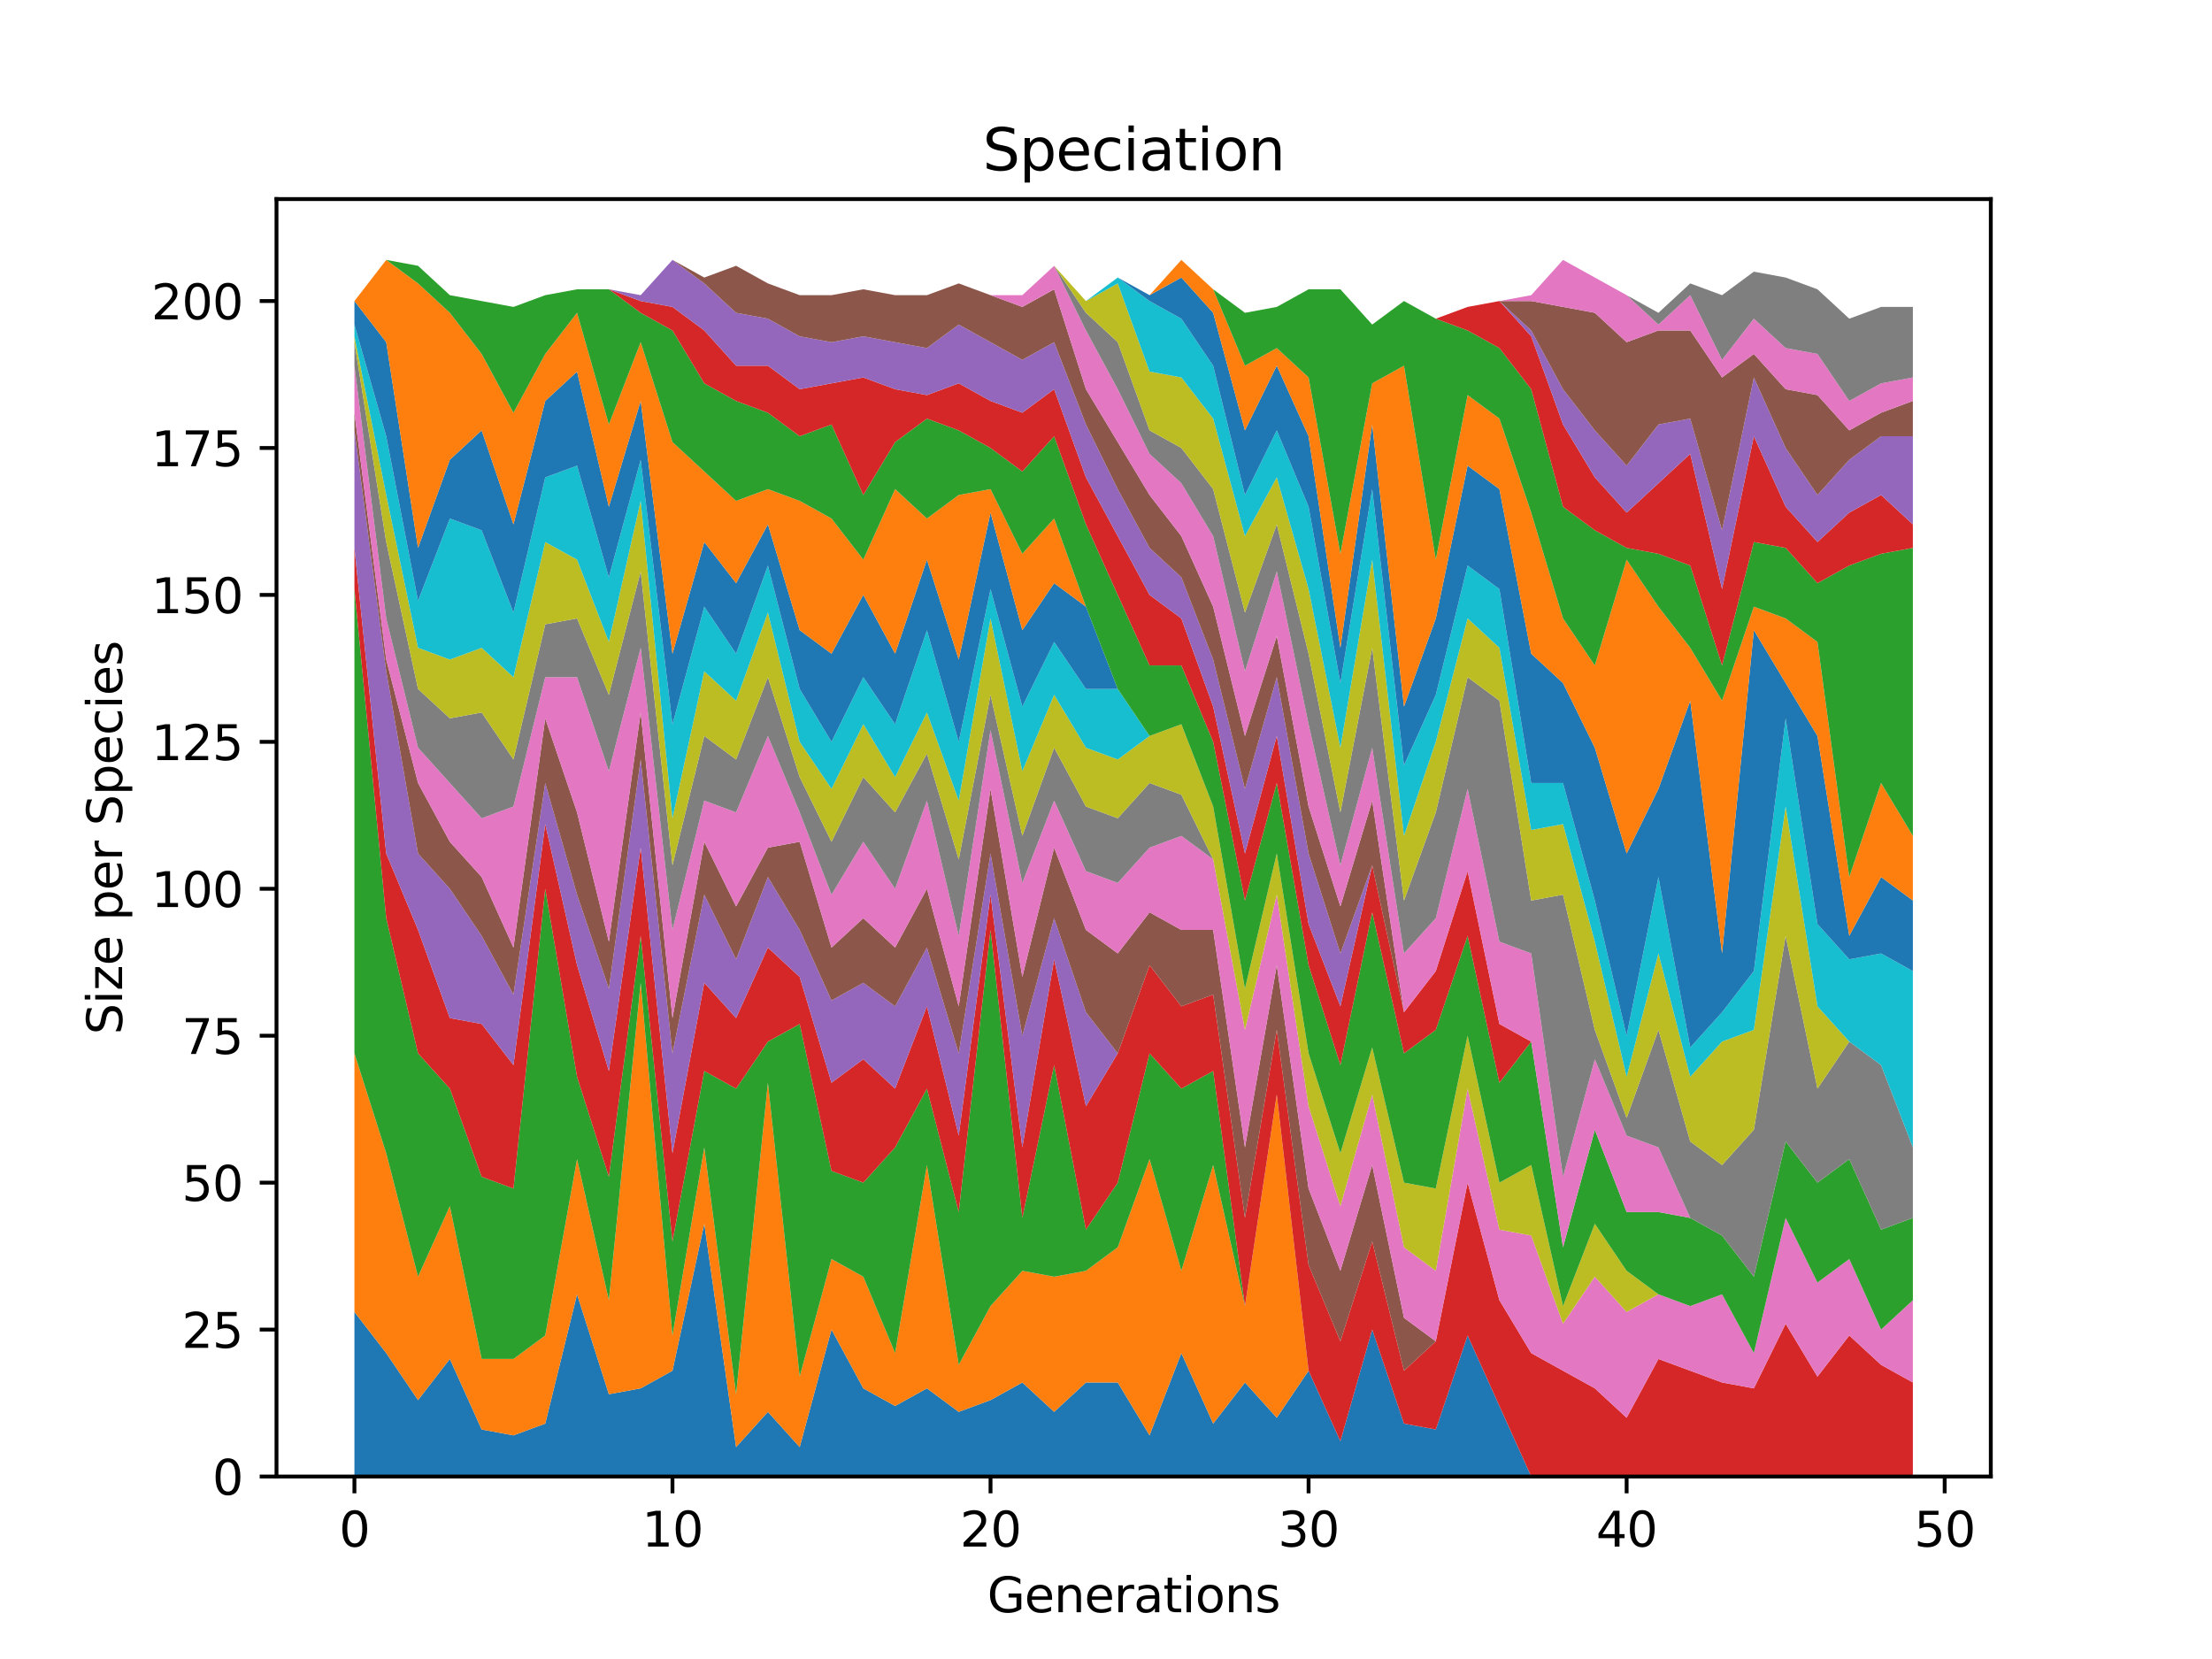 <?xml version="1.0" encoding="utf-8" standalone="no"?>
<!DOCTYPE svg PUBLIC "-//W3C//DTD SVG 1.1//EN"
  "http://www.w3.org/Graphics/SVG/1.1/DTD/svg11.dtd">
<svg xmlns:xlink="http://www.w3.org/1999/xlink" width="460.8pt" height="345.6pt" viewBox="0 0 460.8 345.6" xmlns="http://www.w3.org/2000/svg" version="1.1">
 <defs>
  <style type="text/css">*{stroke-linejoin: round; stroke-linecap: butt}</style>
 </defs>
 <g id="figure_1">
  <g id="patch_1">
   <path d="M 0 345.6 
L 460.8 345.6 
L 460.8 0 
L 0 0 
z
" style="fill: #ffffff"/>
  </g>
  <g id="axes_1">
   <g id="patch_2">
    <path d="M 57.6 307.584 
L 414.72 307.584 
L 414.72 41.472 
L 57.6 41.472 
z
" style="fill: #ffffff"/>
   </g>
   <g id="PolyCollection_1">
    <path d="M 73.833 273.302 
L 73.833 307.584 
L 80.458 307.584 
L 87.084 307.584 
L 93.71 307.584 
L 100.335 307.584 
L 106.961 307.584 
L 113.586 307.584 
L 120.212 307.584 
L 126.838 307.584 
L 133.463 307.584 
L 140.089 307.584 
L 146.714 307.584 
L 153.34 307.584 
L 159.966 307.584 
L 166.591 307.584 
L 173.217 307.584 
L 179.842 307.584 
L 186.468 307.584 
L 193.094 307.584 
L 199.719 307.584 
L 206.345 307.584 
L 212.97 307.584 
L 219.596 307.584 
L 226.222 307.584 
L 232.847 307.584 
L 239.473 307.584 
L 246.098 307.584 
L 252.724 307.584 
L 259.35 307.584 
L 265.975 307.584 
L 272.601 307.584 
L 279.226 307.584 
L 285.852 307.584 
L 292.478 307.584 
L 299.103 307.584 
L 305.729 307.584 
L 312.354 307.584 
L 318.98 307.584 
L 325.606 307.584 
L 332.231 307.584 
L 338.857 307.584 
L 345.482 307.584 
L 352.108 307.584 
L 358.734 307.584 
L 365.359 307.584 
L 371.985 307.584 
L 378.61 307.584 
L 385.236 307.584 
L 391.862 307.584 
L 398.487 307.584 
L 398.487 307.584 
L 398.487 307.584 
L 391.862 307.584 
L 385.236 307.584 
L 378.61 307.584 
L 371.985 307.584 
L 365.359 307.584 
L 358.734 307.584 
L 352.108 307.584 
L 345.482 307.584 
L 338.857 307.584 
L 332.231 307.584 
L 325.606 307.584 
L 318.98 307.584 
L 312.354 292.892 
L 305.729 278.2 
L 299.103 297.789 
L 292.478 296.565 
L 285.852 276.975 
L 279.226 300.238 
L 272.601 285.546 
L 265.975 295.341 
L 259.35 287.994 
L 252.724 296.565 
L 246.098 281.873 
L 239.473 299.014 
L 232.847 287.994 
L 226.222 287.994 
L 219.596 294.116 
L 212.97 287.994 
L 206.345 291.667 
L 199.719 294.116 
L 193.094 289.219 
L 186.468 292.892 
L 179.842 289.219 
L 173.217 276.975 
L 166.591 301.462 
L 159.966 294.116 
L 153.34 301.462 
L 146.714 254.937 
L 140.089 285.546 
L 133.463 289.219 
L 126.838 290.443 
L 120.212 269.629 
L 113.586 296.565 
L 106.961 299.014 
L 100.335 297.789 
L 93.71 283.097 
L 87.084 291.667 
L 80.458 281.873 
L 73.833 273.302 
z
" clip-path="url(#p6a4813a875)" style="fill: #1f77b4"/>
   </g>
   <g id="PolyCollection_2">
    <path d="M 73.833 219.431 
L 73.833 273.302 
L 80.458 281.873 
L 87.084 291.667 
L 93.71 283.097 
L 100.335 297.789 
L 106.961 299.014 
L 113.586 296.565 
L 120.212 269.629 
L 126.838 290.443 
L 133.463 289.219 
L 140.089 285.546 
L 146.714 254.937 
L 153.34 301.462 
L 159.966 294.116 
L 166.591 301.462 
L 173.217 276.975 
L 179.842 289.219 
L 186.468 292.892 
L 193.094 289.219 
L 199.719 294.116 
L 206.345 291.667 
L 212.97 287.994 
L 219.596 294.116 
L 226.222 287.994 
L 232.847 287.994 
L 239.473 299.014 
L 246.098 281.873 
L 252.724 296.565 
L 259.35 287.994 
L 265.975 295.341 
L 272.601 285.546 
L 279.226 300.238 
L 285.852 276.975 
L 292.478 296.565 
L 299.103 297.789 
L 305.729 278.2 
L 312.354 292.892 
L 318.98 307.584 
L 325.606 307.584 
L 332.231 307.584 
L 338.857 307.584 
L 345.482 307.584 
L 352.108 307.584 
L 358.734 307.584 
L 365.359 307.584 
L 371.985 307.584 
L 378.61 307.584 
L 385.236 307.584 
L 391.862 307.584 
L 398.487 307.584 
L 398.487 307.584 
L 398.487 307.584 
L 391.862 307.584 
L 385.236 307.584 
L 378.61 307.584 
L 371.985 307.584 
L 365.359 307.584 
L 358.734 307.584 
L 352.108 307.584 
L 345.482 307.584 
L 338.857 307.584 
L 332.231 307.584 
L 325.606 307.584 
L 318.98 307.584 
L 312.354 292.892 
L 305.729 278.2 
L 299.103 297.789 
L 292.478 296.565 
L 285.852 276.975 
L 279.226 300.238 
L 272.601 285.546 
L 265.975 228.001 
L 259.35 272.078 
L 252.724 242.694 
L 246.098 264.732 
L 239.473 241.469 
L 232.847 259.834 
L 226.222 264.732 
L 219.596 265.956 
L 212.97 264.732 
L 206.345 272.078 
L 199.719 284.321 
L 193.094 242.694 
L 186.468 281.873 
L 179.842 265.956 
L 173.217 262.283 
L 166.591 286.77 
L 159.966 225.553 
L 153.34 290.443 
L 146.714 239.021 
L 140.089 278.2 
L 133.463 204.739 
L 126.838 270.854 
L 120.212 241.469 
L 113.586 278.2 
L 106.961 283.097 
L 100.335 283.097 
L 93.71 251.264 
L 87.084 265.956 
L 80.458 240.245 
L 73.833 219.431 
z
" clip-path="url(#p6a4813a875)" style="fill: #ff7f0e"/>
   </g>
   <g id="PolyCollection_3">
    <path d="M 73.833 122.707 
L 73.833 219.431 
L 80.458 240.245 
L 87.084 265.956 
L 93.71 251.264 
L 100.335 283.097 
L 106.961 283.097 
L 113.586 278.2 
L 120.212 241.469 
L 126.838 270.854 
L 133.463 204.739 
L 140.089 278.2 
L 146.714 239.021 
L 153.34 290.443 
L 159.966 225.553 
L 166.591 286.77 
L 173.217 262.283 
L 179.842 265.956 
L 186.468 281.873 
L 193.094 242.694 
L 199.719 284.321 
L 206.345 272.078 
L 212.97 264.732 
L 219.596 265.956 
L 226.222 264.732 
L 232.847 259.834 
L 239.473 241.469 
L 246.098 264.732 
L 252.724 242.694 
L 259.35 272.078 
L 265.975 228.001 
L 272.601 285.546 
L 279.226 300.238 
L 285.852 276.975 
L 292.478 296.565 
L 299.103 297.789 
L 305.729 278.2 
L 312.354 292.892 
L 318.98 307.584 
L 325.606 307.584 
L 332.231 307.584 
L 338.857 307.584 
L 345.482 307.584 
L 352.108 307.584 
L 358.734 307.584 
L 365.359 307.584 
L 371.985 307.584 
L 378.61 307.584 
L 385.236 307.584 
L 391.862 307.584 
L 398.487 307.584 
L 398.487 307.584 
L 398.487 307.584 
L 391.862 307.584 
L 385.236 307.584 
L 378.61 307.584 
L 371.985 307.584 
L 365.359 307.584 
L 358.734 307.584 
L 352.108 307.584 
L 345.482 307.584 
L 338.857 307.584 
L 332.231 307.584 
L 325.606 307.584 
L 318.98 307.584 
L 312.354 292.892 
L 305.729 278.2 
L 299.103 297.789 
L 292.478 296.565 
L 285.852 276.975 
L 279.226 300.238 
L 272.601 285.546 
L 265.975 228.001 
L 259.35 272.078 
L 252.724 223.104 
L 246.098 226.777 
L 239.473 219.431 
L 232.847 246.367 
L 226.222 256.161 
L 219.596 221.88 
L 212.97 253.713 
L 206.345 193.72 
L 199.719 252.488 
L 193.094 226.777 
L 186.468 239.021 
L 179.842 246.367 
L 173.217 243.918 
L 166.591 213.309 
L 159.966 216.982 
L 153.34 226.777 
L 146.714 223.104 
L 140.089 258.61 
L 133.463 194.944 
L 126.838 245.142 
L 120.212 224.328 
L 113.586 185.149 
L 106.961 247.591 
L 100.335 245.142 
L 93.71 226.777 
L 87.084 219.431 
L 80.458 191.271 
L 73.833 122.707 
z
" clip-path="url(#p6a4813a875)" style="fill: #2ca02c"/>
   </g>
   <g id="PolyCollection_4">
    <path d="M 73.833 114.137 
L 73.833 122.707 
L 80.458 191.271 
L 87.084 219.431 
L 93.71 226.777 
L 100.335 245.142 
L 106.961 247.591 
L 113.586 185.149 
L 120.212 224.328 
L 126.838 245.142 
L 133.463 194.944 
L 140.089 258.61 
L 146.714 223.104 
L 153.34 226.777 
L 159.966 216.982 
L 166.591 213.309 
L 173.217 243.918 
L 179.842 246.367 
L 186.468 239.021 
L 193.094 226.777 
L 199.719 252.488 
L 206.345 193.72 
L 212.97 253.713 
L 219.596 221.88 
L 226.222 256.161 
L 232.847 246.367 
L 239.473 219.431 
L 246.098 226.777 
L 252.724 223.104 
L 259.35 272.078 
L 265.975 228.001 
L 272.601 285.546 
L 279.226 300.238 
L 285.852 276.975 
L 292.478 296.565 
L 299.103 297.789 
L 305.729 278.2 
L 312.354 292.892 
L 318.98 307.584 
L 325.606 307.584 
L 332.231 307.584 
L 338.857 307.584 
L 345.482 307.584 
L 352.108 307.584 
L 358.734 307.584 
L 365.359 307.584 
L 371.985 307.584 
L 378.61 307.584 
L 385.236 307.584 
L 391.862 307.584 
L 398.487 307.584 
L 398.487 287.994 
L 398.487 287.994 
L 391.862 284.321 
L 385.236 278.2 
L 378.61 286.77 
L 371.985 275.751 
L 365.359 289.219 
L 358.734 287.994 
L 352.108 285.546 
L 345.482 283.097 
L 338.857 295.341 
L 332.231 289.219 
L 325.606 285.546 
L 318.98 281.873 
L 312.354 270.854 
L 305.729 246.367 
L 299.103 279.424 
L 292.478 285.546 
L 285.852 258.61 
L 279.226 279.424 
L 272.601 263.507 
L 265.975 214.534 
L 259.35 253.713 
L 252.724 207.187 
L 246.098 209.636 
L 239.473 201.066 
L 232.847 219.431 
L 226.222 230.45 
L 219.596 199.841 
L 212.97 239.021 
L 206.345 186.374 
L 199.719 236.572 
L 193.094 209.636 
L 186.468 226.777 
L 179.842 220.655 
L 173.217 225.553 
L 166.591 203.514 
L 159.966 197.393 
L 153.34 212.085 
L 146.714 204.739 
L 140.089 240.245 
L 133.463 176.579 
L 126.838 223.104 
L 120.212 201.066 
L 113.586 171.681 
L 106.961 221.88 
L 100.335 213.309 
L 93.71 212.085 
L 87.084 193.72 
L 80.458 177.803 
L 73.833 114.137 
z
" clip-path="url(#p6a4813a875)" style="fill: #d62728"/>
   </g>
   <g id="PolyCollection_5">
    <path d="M 73.833 89.65 
L 73.833 114.137 
L 80.458 177.803 
L 87.084 193.72 
L 93.71 212.085 
L 100.335 213.309 
L 106.961 221.88 
L 113.586 171.681 
L 120.212 201.066 
L 126.838 223.104 
L 133.463 176.579 
L 140.089 240.245 
L 146.714 204.739 
L 153.34 212.085 
L 159.966 197.393 
L 166.591 203.514 
L 173.217 225.553 
L 179.842 220.655 
L 186.468 226.777 
L 193.094 209.636 
L 199.719 236.572 
L 206.345 186.374 
L 212.97 239.021 
L 219.596 199.841 
L 226.222 230.45 
L 232.847 219.431 
L 239.473 201.066 
L 246.098 209.636 
L 252.724 207.187 
L 259.35 253.713 
L 265.975 214.534 
L 272.601 263.507 
L 279.226 279.424 
L 285.852 258.61 
L 292.478 285.546 
L 299.103 279.424 
L 305.729 246.367 
L 312.354 270.854 
L 318.98 281.873 
L 325.606 285.546 
L 332.231 289.219 
L 338.857 295.341 
L 345.482 283.097 
L 352.108 285.546 
L 358.734 287.994 
L 365.359 289.219 
L 371.985 275.751 
L 378.61 286.77 
L 385.236 278.2 
L 391.862 284.321 
L 398.487 287.994 
L 398.487 287.994 
L 398.487 287.994 
L 391.862 284.321 
L 385.236 278.2 
L 378.61 286.77 
L 371.985 275.751 
L 365.359 289.219 
L 358.734 287.994 
L 352.108 285.546 
L 345.482 283.097 
L 338.857 295.341 
L 332.231 289.219 
L 325.606 285.546 
L 318.98 281.873 
L 312.354 270.854 
L 305.729 246.367 
L 299.103 279.424 
L 292.478 285.546 
L 285.852 258.61 
L 279.226 279.424 
L 272.601 263.507 
L 265.975 214.534 
L 259.35 253.713 
L 252.724 207.187 
L 246.098 209.636 
L 239.473 201.066 
L 232.847 219.431 
L 226.222 210.861 
L 219.596 191.271 
L 212.97 215.758 
L 206.345 177.803 
L 199.719 219.431 
L 193.094 197.393 
L 186.468 209.636 
L 179.842 204.739 
L 173.217 208.412 
L 166.591 193.72 
L 159.966 182.701 
L 153.34 199.841 
L 146.714 186.374 
L 140.089 219.431 
L 133.463 158.214 
L 126.838 205.963 
L 120.212 186.374 
L 113.586 163.111 
L 106.961 207.187 
L 100.335 194.944 
L 93.71 185.149 
L 87.084 177.803 
L 80.458 139.848 
L 73.833 89.65 
z
" clip-path="url(#p6a4813a875)" style="fill: #9467bd"/>
   </g>
   <g id="PolyCollection_6">
    <path d="M 73.833 85.977 
L 73.833 89.65 
L 80.458 139.848 
L 87.084 177.803 
L 93.71 185.149 
L 100.335 194.944 
L 106.961 207.187 
L 113.586 163.111 
L 120.212 186.374 
L 126.838 205.963 
L 133.463 158.214 
L 140.089 219.431 
L 146.714 186.374 
L 153.34 199.841 
L 159.966 182.701 
L 166.591 193.72 
L 173.217 208.412 
L 179.842 204.739 
L 186.468 209.636 
L 193.094 197.393 
L 199.719 219.431 
L 206.345 177.803 
L 212.97 215.758 
L 219.596 191.271 
L 226.222 210.861 
L 232.847 219.431 
L 239.473 201.066 
L 246.098 209.636 
L 252.724 207.187 
L 259.35 253.713 
L 265.975 214.534 
L 272.601 263.507 
L 279.226 279.424 
L 285.852 258.61 
L 292.478 285.546 
L 299.103 279.424 
L 305.729 246.367 
L 312.354 270.854 
L 318.98 281.873 
L 325.606 285.546 
L 332.231 289.219 
L 338.857 295.341 
L 345.482 283.097 
L 352.108 285.546 
L 358.734 287.994 
L 365.359 289.219 
L 371.985 275.751 
L 378.61 286.77 
L 385.236 278.2 
L 391.862 284.321 
L 398.487 287.994 
L 398.487 287.994 
L 398.487 287.994 
L 391.862 284.321 
L 385.236 278.2 
L 378.61 286.77 
L 371.985 275.751 
L 365.359 289.219 
L 358.734 287.994 
L 352.108 285.546 
L 345.482 283.097 
L 338.857 295.341 
L 332.231 289.219 
L 325.606 285.546 
L 318.98 281.873 
L 312.354 270.854 
L 305.729 246.367 
L 299.103 279.424 
L 292.478 274.527 
L 285.852 242.694 
L 279.226 264.732 
L 272.601 247.591 
L 265.975 201.066 
L 259.35 239.021 
L 252.724 193.72 
L 246.098 193.72 
L 239.473 190.047 
L 232.847 198.617 
L 226.222 193.72 
L 219.596 176.579 
L 212.97 203.514 
L 206.345 164.335 
L 199.719 209.636 
L 193.094 185.149 
L 186.468 197.393 
L 179.842 191.271 
L 173.217 197.393 
L 166.591 175.354 
L 159.966 176.579 
L 153.34 188.822 
L 146.714 175.354 
L 140.089 212.085 
L 133.463 148.419 
L 126.838 196.168 
L 120.212 169.233 
L 113.586 149.643 
L 106.961 197.393 
L 100.335 182.701 
L 93.71 175.354 
L 87.084 163.111 
L 80.458 137.4 
L 73.833 85.977 
z
" clip-path="url(#p6a4813a875)" style="fill: #8c564b"/>
   </g>
   <g id="PolyCollection_7">
    <path d="M 73.833 76.182 
L 73.833 85.977 
L 80.458 137.4 
L 87.084 163.111 
L 93.71 175.354 
L 100.335 182.701 
L 106.961 197.393 
L 113.586 149.643 
L 120.212 169.233 
L 126.838 196.168 
L 133.463 148.419 
L 140.089 212.085 
L 146.714 175.354 
L 153.34 188.822 
L 159.966 176.579 
L 166.591 175.354 
L 173.217 197.393 
L 179.842 191.271 
L 186.468 197.393 
L 193.094 185.149 
L 199.719 209.636 
L 206.345 164.335 
L 212.97 203.514 
L 219.596 176.579 
L 226.222 193.72 
L 232.847 198.617 
L 239.473 190.047 
L 246.098 193.72 
L 252.724 193.72 
L 259.35 239.021 
L 265.975 201.066 
L 272.601 247.591 
L 279.226 264.732 
L 285.852 242.694 
L 292.478 274.527 
L 299.103 279.424 
L 305.729 246.367 
L 312.354 270.854 
L 318.98 281.873 
L 325.606 285.546 
L 332.231 289.219 
L 338.857 295.341 
L 345.482 283.097 
L 352.108 285.546 
L 358.734 287.994 
L 365.359 289.219 
L 371.985 275.751 
L 378.61 286.77 
L 385.236 278.2 
L 391.862 284.321 
L 398.487 287.994 
L 398.487 270.854 
L 398.487 270.854 
L 391.862 276.975 
L 385.236 262.283 
L 378.61 267.181 
L 371.985 253.713 
L 365.359 281.873 
L 358.734 269.629 
L 352.108 272.078 
L 345.482 269.629 
L 338.857 273.302 
L 332.231 265.956 
L 325.606 275.751 
L 318.98 257.386 
L 312.354 256.161 
L 305.729 226.777 
L 299.103 264.732 
L 292.478 259.834 
L 285.852 228.001 
L 279.226 251.264 
L 272.601 230.45 
L 265.975 186.374 
L 259.35 214.534 
L 252.724 179.027 
L 246.098 174.13 
L 239.473 176.579 
L 232.847 183.925 
L 226.222 181.476 
L 219.596 166.784 
L 212.97 183.925 
L 206.345 152.092 
L 199.719 194.944 
L 193.094 166.784 
L 186.468 185.149 
L 179.842 175.354 
L 173.217 186.374 
L 166.591 169.233 
L 159.966 153.316 
L 153.34 169.233 
L 146.714 166.784 
L 140.089 193.72 
L 133.463 134.951 
L 126.838 160.662 
L 120.212 141.073 
L 113.586 141.073 
L 106.961 168.008 
L 100.335 170.457 
L 93.71 163.111 
L 87.084 155.765 
L 80.458 128.829 
L 73.833 76.182 
z
" clip-path="url(#p6a4813a875)" style="fill: #e377c2"/>
   </g>
   <g id="PolyCollection_8">
    <path d="M 73.833 71.285 
L 73.833 76.182 
L 80.458 128.829 
L 87.084 155.765 
L 93.71 163.111 
L 100.335 170.457 
L 106.961 168.008 
L 113.586 141.073 
L 120.212 141.073 
L 126.838 160.662 
L 133.463 134.951 
L 140.089 193.72 
L 146.714 166.784 
L 153.34 169.233 
L 159.966 153.316 
L 166.591 169.233 
L 173.217 186.374 
L 179.842 175.354 
L 186.468 185.149 
L 193.094 166.784 
L 199.719 194.944 
L 206.345 152.092 
L 212.97 183.925 
L 219.596 166.784 
L 226.222 181.476 
L 232.847 183.925 
L 239.473 176.579 
L 246.098 174.13 
L 252.724 179.027 
L 259.35 214.534 
L 265.975 186.374 
L 272.601 230.45 
L 279.226 251.264 
L 285.852 228.001 
L 292.478 259.834 
L 299.103 264.732 
L 305.729 226.777 
L 312.354 256.161 
L 318.98 257.386 
L 325.606 275.751 
L 332.231 265.956 
L 338.857 273.302 
L 345.482 269.629 
L 352.108 272.078 
L 358.734 269.629 
L 365.359 281.873 
L 371.985 253.713 
L 378.61 267.181 
L 385.236 262.283 
L 391.862 276.975 
L 398.487 270.854 
L 398.487 270.854 
L 398.487 270.854 
L 391.862 276.975 
L 385.236 262.283 
L 378.61 267.181 
L 371.985 253.713 
L 365.359 281.873 
L 358.734 269.629 
L 352.108 272.078 
L 345.482 269.629 
L 338.857 273.302 
L 332.231 265.956 
L 325.606 275.751 
L 318.98 257.386 
L 312.354 256.161 
L 305.729 226.777 
L 299.103 264.732 
L 292.478 259.834 
L 285.852 228.001 
L 279.226 251.264 
L 272.601 230.45 
L 265.975 186.374 
L 259.35 214.534 
L 252.724 179.027 
L 246.098 165.56 
L 239.473 163.111 
L 232.847 170.457 
L 226.222 168.008 
L 219.596 155.765 
L 212.97 174.13 
L 206.345 144.746 
L 199.719 179.027 
L 193.094 156.989 
L 186.468 169.233 
L 179.842 161.887 
L 173.217 175.354 
L 166.591 161.887 
L 159.966 141.073 
L 153.34 158.214 
L 146.714 153.316 
L 140.089 180.252 
L 133.463 119.034 
L 126.838 144.746 
L 120.212 128.829 
L 113.586 130.054 
L 106.961 158.214 
L 100.335 148.419 
L 93.71 149.643 
L 87.084 143.521 
L 80.458 112.913 
L 73.833 71.285 
z
" clip-path="url(#p6a4813a875)" style="fill: #7f7f7f"/>
   </g>
   <g id="PolyCollection_9">
    <path d="M 73.833 70.061 
L 73.833 71.285 
L 80.458 112.913 
L 87.084 143.521 
L 93.71 149.643 
L 100.335 148.419 
L 106.961 158.214 
L 113.586 130.054 
L 120.212 128.829 
L 126.838 144.746 
L 133.463 119.034 
L 140.089 180.252 
L 146.714 153.316 
L 153.34 158.214 
L 159.966 141.073 
L 166.591 161.887 
L 173.217 175.354 
L 179.842 161.887 
L 186.468 169.233 
L 193.094 156.989 
L 199.719 179.027 
L 206.345 144.746 
L 212.97 174.13 
L 219.596 155.765 
L 226.222 168.008 
L 232.847 170.457 
L 239.473 163.111 
L 246.098 165.56 
L 252.724 179.027 
L 259.35 214.534 
L 265.975 186.374 
L 272.601 230.45 
L 279.226 251.264 
L 285.852 228.001 
L 292.478 259.834 
L 299.103 264.732 
L 305.729 226.777 
L 312.354 256.161 
L 318.98 257.386 
L 325.606 275.751 
L 332.231 265.956 
L 338.857 273.302 
L 345.482 269.629 
L 352.108 272.078 
L 358.734 269.629 
L 365.359 281.873 
L 371.985 253.713 
L 378.61 267.181 
L 385.236 262.283 
L 391.862 276.975 
L 398.487 270.854 
L 398.487 270.854 
L 398.487 270.854 
L 391.862 276.975 
L 385.236 262.283 
L 378.61 267.181 
L 371.985 253.713 
L 365.359 281.873 
L 358.734 269.629 
L 352.108 272.078 
L 345.482 269.629 
L 338.857 264.732 
L 332.231 254.937 
L 325.606 272.078 
L 318.98 242.694 
L 312.354 246.367 
L 305.729 215.758 
L 299.103 247.591 
L 292.478 246.367 
L 285.852 218.207 
L 279.226 240.245 
L 272.601 219.431 
L 265.975 177.803 
L 259.35 205.963 
L 252.724 168.008 
L 246.098 150.867 
L 239.473 153.316 
L 232.847 158.214 
L 226.222 155.765 
L 219.596 144.746 
L 212.97 160.662 
L 206.345 128.829 
L 199.719 166.784 
L 193.094 148.419 
L 186.468 161.887 
L 179.842 150.867 
L 173.217 164.335 
L 166.591 154.541 
L 159.966 127.605 
L 153.34 145.97 
L 146.714 139.848 
L 140.089 170.457 
L 133.463 104.342 
L 126.838 133.727 
L 120.212 116.586 
L 113.586 112.913 
L 106.961 141.073 
L 100.335 134.951 
L 93.71 137.4 
L 87.084 134.951 
L 80.458 103.118 
L 73.833 70.061 
z
" clip-path="url(#p6a4813a875)" style="fill: #bcbd22"/>
   </g>
   <g id="PolyCollection_10">
    <path d="M 73.833 67.612 
L 73.833 70.061 
L 80.458 103.118 
L 87.084 134.951 
L 93.71 137.4 
L 100.335 134.951 
L 106.961 141.073 
L 113.586 112.913 
L 120.212 116.586 
L 126.838 133.727 
L 133.463 104.342 
L 140.089 170.457 
L 146.714 139.848 
L 153.34 145.97 
L 159.966 127.605 
L 166.591 154.541 
L 173.217 164.335 
L 179.842 150.867 
L 186.468 161.887 
L 193.094 148.419 
L 199.719 166.784 
L 206.345 128.829 
L 212.97 160.662 
L 219.596 144.746 
L 226.222 155.765 
L 232.847 158.214 
L 239.473 153.316 
L 246.098 150.867 
L 252.724 168.008 
L 259.35 205.963 
L 265.975 177.803 
L 272.601 219.431 
L 279.226 240.245 
L 285.852 218.207 
L 292.478 246.367 
L 299.103 247.591 
L 305.729 215.758 
L 312.354 246.367 
L 318.98 242.694 
L 325.606 272.078 
L 332.231 254.937 
L 338.857 264.732 
L 345.482 269.629 
L 352.108 272.078 
L 358.734 269.629 
L 365.359 281.873 
L 371.985 253.713 
L 378.61 267.181 
L 385.236 262.283 
L 391.862 276.975 
L 398.487 270.854 
L 398.487 270.854 
L 398.487 270.854 
L 391.862 276.975 
L 385.236 262.283 
L 378.61 267.181 
L 371.985 253.713 
L 365.359 281.873 
L 358.734 269.629 
L 352.108 272.078 
L 345.482 269.629 
L 338.857 264.732 
L 332.231 254.937 
L 325.606 272.078 
L 318.98 242.694 
L 312.354 246.367 
L 305.729 215.758 
L 299.103 247.591 
L 292.478 246.367 
L 285.852 218.207 
L 279.226 240.245 
L 272.601 219.431 
L 265.975 177.803 
L 259.35 205.963 
L 252.724 168.008 
L 246.098 150.867 
L 239.473 153.316 
L 232.847 143.521 
L 226.222 143.521 
L 219.596 133.727 
L 212.97 147.194 
L 206.345 122.707 
L 199.719 154.541 
L 193.094 131.278 
L 186.468 150.867 
L 179.842 141.073 
L 173.217 154.541 
L 166.591 143.521 
L 159.966 117.81 
L 153.34 136.175 
L 146.714 126.381 
L 140.089 150.867 
L 133.463 95.772 
L 126.838 120.259 
L 120.212 96.996 
L 113.586 99.445 
L 106.961 127.605 
L 100.335 110.464 
L 93.71 108.015 
L 87.084 125.156 
L 80.458 90.874 
L 73.833 67.612 
z
" clip-path="url(#p6a4813a875)" style="fill: #17becf"/>
   </g>
   <g id="PolyCollection_11">
    <path d="M 73.833 62.714 
L 73.833 67.612 
L 80.458 90.874 
L 87.084 125.156 
L 93.71 108.015 
L 100.335 110.464 
L 106.961 127.605 
L 113.586 99.445 
L 120.212 96.996 
L 126.838 120.259 
L 133.463 95.772 
L 140.089 150.867 
L 146.714 126.381 
L 153.34 136.175 
L 159.966 117.81 
L 166.591 143.521 
L 173.217 154.541 
L 179.842 141.073 
L 186.468 150.867 
L 193.094 131.278 
L 199.719 154.541 
L 206.345 122.707 
L 212.97 147.194 
L 219.596 133.727 
L 226.222 143.521 
L 232.847 143.521 
L 239.473 153.316 
L 246.098 150.867 
L 252.724 168.008 
L 259.35 205.963 
L 265.975 177.803 
L 272.601 219.431 
L 279.226 240.245 
L 285.852 218.207 
L 292.478 246.367 
L 299.103 247.591 
L 305.729 215.758 
L 312.354 246.367 
L 318.98 242.694 
L 325.606 272.078 
L 332.231 254.937 
L 338.857 264.732 
L 345.482 269.629 
L 352.108 272.078 
L 358.734 269.629 
L 365.359 281.873 
L 371.985 253.713 
L 378.61 267.181 
L 385.236 262.283 
L 391.862 276.975 
L 398.487 270.854 
L 398.487 270.854 
L 398.487 270.854 
L 391.862 276.975 
L 385.236 262.283 
L 378.61 267.181 
L 371.985 253.713 
L 365.359 281.873 
L 358.734 269.629 
L 352.108 272.078 
L 345.482 269.629 
L 338.857 264.732 
L 332.231 254.937 
L 325.606 272.078 
L 318.98 242.694 
L 312.354 246.367 
L 305.729 215.758 
L 299.103 247.591 
L 292.478 246.367 
L 285.852 218.207 
L 279.226 240.245 
L 272.601 219.431 
L 265.975 177.803 
L 259.35 205.963 
L 252.724 168.008 
L 246.098 150.867 
L 239.473 153.316 
L 232.847 143.521 
L 226.222 126.381 
L 219.596 121.483 
L 212.97 131.278 
L 206.345 106.791 
L 199.719 137.4 
L 193.094 116.586 
L 186.468 136.175 
L 179.842 123.932 
L 173.217 136.175 
L 166.591 131.278 
L 159.966 109.24 
L 153.34 121.483 
L 146.714 112.913 
L 140.089 136.175 
L 133.463 83.528 
L 126.838 105.567 
L 120.212 77.407 
L 113.586 83.528 
L 106.961 109.24 
L 100.335 89.65 
L 93.71 95.772 
L 87.084 114.137 
L 80.458 71.285 
L 73.833 62.714 
z
" clip-path="url(#p6a4813a875)" style="fill: #1f77b4"/>
   </g>
   <g id="PolyCollection_12">
    <path d="M 73.833 62.714 
L 73.833 62.714 
L 80.458 71.285 
L 87.084 114.137 
L 93.71 95.772 
L 100.335 89.65 
L 106.961 109.24 
L 113.586 83.528 
L 120.212 77.407 
L 126.838 105.567 
L 133.463 83.528 
L 140.089 136.175 
L 146.714 112.913 
L 153.34 121.483 
L 159.966 109.24 
L 166.591 131.278 
L 173.217 136.175 
L 179.842 123.932 
L 186.468 136.175 
L 193.094 116.586 
L 199.719 137.4 
L 206.345 106.791 
L 212.97 131.278 
L 219.596 121.483 
L 226.222 126.381 
L 232.847 143.521 
L 239.473 153.316 
L 246.098 150.867 
L 252.724 168.008 
L 259.35 205.963 
L 265.975 177.803 
L 272.601 219.431 
L 279.226 240.245 
L 285.852 218.207 
L 292.478 246.367 
L 299.103 247.591 
L 305.729 215.758 
L 312.354 246.367 
L 318.98 242.694 
L 325.606 272.078 
L 332.231 254.937 
L 338.857 264.732 
L 345.482 269.629 
L 352.108 272.078 
L 358.734 269.629 
L 365.359 281.873 
L 371.985 253.713 
L 378.61 267.181 
L 385.236 262.283 
L 391.862 276.975 
L 398.487 270.854 
L 398.487 270.854 
L 398.487 270.854 
L 391.862 276.975 
L 385.236 262.283 
L 378.61 267.181 
L 371.985 253.713 
L 365.359 281.873 
L 358.734 269.629 
L 352.108 272.078 
L 345.482 269.629 
L 338.857 264.732 
L 332.231 254.937 
L 325.606 272.078 
L 318.98 242.694 
L 312.354 246.367 
L 305.729 215.758 
L 299.103 247.591 
L 292.478 246.367 
L 285.852 218.207 
L 279.226 240.245 
L 272.601 219.431 
L 265.975 177.803 
L 259.35 205.963 
L 252.724 168.008 
L 246.098 150.867 
L 239.473 153.316 
L 232.847 143.521 
L 226.222 126.381 
L 219.596 108.015 
L 212.97 115.361 
L 206.345 101.894 
L 199.719 103.118 
L 193.094 108.015 
L 186.468 101.894 
L 179.842 116.586 
L 173.217 108.015 
L 166.591 104.342 
L 159.966 101.894 
L 153.34 104.342 
L 146.714 98.221 
L 140.089 92.099 
L 133.463 71.285 
L 126.838 88.426 
L 120.212 65.163 
L 113.586 73.734 
L 106.961 85.977 
L 100.335 73.734 
L 93.71 65.163 
L 87.084 59.041 
L 80.458 54.144 
L 73.833 62.714 
z
" clip-path="url(#p6a4813a875)" style="fill: #ff7f0e"/>
   </g>
   <g id="PolyCollection_13">
    <path d="M 73.833 62.714 
L 73.833 62.714 
L 80.458 54.144 
L 87.084 59.041 
L 93.71 65.163 
L 100.335 73.734 
L 106.961 85.977 
L 113.586 73.734 
L 120.212 65.163 
L 126.838 88.426 
L 133.463 71.285 
L 140.089 92.099 
L 146.714 98.221 
L 153.34 104.342 
L 159.966 101.894 
L 166.591 104.342 
L 173.217 108.015 
L 179.842 116.586 
L 186.468 101.894 
L 193.094 108.015 
L 199.719 103.118 
L 206.345 101.894 
L 212.97 115.361 
L 219.596 108.015 
L 226.222 126.381 
L 232.847 143.521 
L 239.473 153.316 
L 246.098 150.867 
L 252.724 168.008 
L 259.35 205.963 
L 265.975 177.803 
L 272.601 219.431 
L 279.226 240.245 
L 285.852 218.207 
L 292.478 246.367 
L 299.103 247.591 
L 305.729 215.758 
L 312.354 246.367 
L 318.98 242.694 
L 325.606 272.078 
L 332.231 254.937 
L 338.857 264.732 
L 345.482 269.629 
L 352.108 272.078 
L 358.734 269.629 
L 365.359 281.873 
L 371.985 253.713 
L 378.61 267.181 
L 385.236 262.283 
L 391.862 276.975 
L 398.487 270.854 
L 398.487 253.713 
L 398.487 253.713 
L 391.862 256.161 
L 385.236 241.469 
L 378.61 246.367 
L 371.985 237.796 
L 365.359 265.956 
L 358.734 257.386 
L 352.108 253.713 
L 345.482 252.488 
L 338.857 252.488 
L 332.231 235.347 
L 325.606 259.834 
L 318.98 216.982 
L 312.354 225.553 
L 305.729 194.944 
L 299.103 214.534 
L 292.478 219.431 
L 285.852 190.047 
L 279.226 221.88 
L 272.601 201.066 
L 265.975 163.111 
L 259.35 187.598 
L 252.724 154.541 
L 246.098 138.624 
L 239.473 138.624 
L 232.847 123.932 
L 226.222 109.24 
L 219.596 90.874 
L 212.97 98.221 
L 206.345 93.323 
L 199.719 89.65 
L 193.094 87.201 
L 186.468 92.099 
L 179.842 103.118 
L 173.217 88.426 
L 166.591 90.874 
L 159.966 85.977 
L 153.34 83.528 
L 146.714 79.855 
L 140.089 68.836 
L 133.463 65.163 
L 126.838 60.266 
L 120.212 60.266 
L 113.586 61.49 
L 106.961 63.939 
L 100.335 62.714 
L 93.71 61.49 
L 87.084 55.368 
L 80.458 54.144 
L 73.833 62.714 
z
" clip-path="url(#p6a4813a875)" style="fill: #2ca02c"/>
   </g>
   <g id="PolyCollection_14">
    <path d="M 73.833 62.714 
L 73.833 62.714 
L 80.458 54.144 
L 87.084 55.368 
L 93.71 61.49 
L 100.335 62.714 
L 106.961 63.939 
L 113.586 61.49 
L 120.212 60.266 
L 126.838 60.266 
L 133.463 65.163 
L 140.089 68.836 
L 146.714 79.855 
L 153.34 83.528 
L 159.966 85.977 
L 166.591 90.874 
L 173.217 88.426 
L 179.842 103.118 
L 186.468 92.099 
L 193.094 87.201 
L 199.719 89.65 
L 206.345 93.323 
L 212.97 98.221 
L 219.596 90.874 
L 226.222 109.24 
L 232.847 123.932 
L 239.473 138.624 
L 246.098 138.624 
L 252.724 154.541 
L 259.35 187.598 
L 265.975 163.111 
L 272.601 201.066 
L 279.226 221.88 
L 285.852 190.047 
L 292.478 219.431 
L 299.103 214.534 
L 305.729 194.944 
L 312.354 225.553 
L 318.98 216.982 
L 325.606 259.834 
L 332.231 235.347 
L 338.857 252.488 
L 345.482 252.488 
L 352.108 253.713 
L 358.734 257.386 
L 365.359 265.956 
L 371.985 237.796 
L 378.61 246.367 
L 385.236 241.469 
L 391.862 256.161 
L 398.487 253.713 
L 398.487 253.713 
L 398.487 253.713 
L 391.862 256.161 
L 385.236 241.469 
L 378.61 246.367 
L 371.985 237.796 
L 365.359 265.956 
L 358.734 257.386 
L 352.108 253.713 
L 345.482 252.488 
L 338.857 252.488 
L 332.231 235.347 
L 325.606 259.834 
L 318.98 216.982 
L 312.354 213.309 
L 305.729 181.476 
L 299.103 202.29 
L 292.478 210.861 
L 285.852 180.252 
L 279.226 209.636 
L 272.601 192.495 
L 265.975 153.316 
L 259.35 177.803 
L 252.724 147.194 
L 246.098 128.829 
L 239.473 123.932 
L 232.847 111.688 
L 226.222 99.445 
L 219.596 81.08 
L 212.97 85.977 
L 206.345 83.528 
L 199.719 79.855 
L 193.094 82.304 
L 186.468 81.08 
L 179.842 78.631 
L 173.217 79.855 
L 166.591 81.08 
L 159.966 76.182 
L 153.34 76.182 
L 146.714 68.836 
L 140.089 63.939 
L 133.463 62.714 
L 126.838 60.266 
L 120.212 60.266 
L 113.586 61.49 
L 106.961 63.939 
L 100.335 62.714 
L 93.71 61.49 
L 87.084 55.368 
L 80.458 54.144 
L 73.833 62.714 
z
" clip-path="url(#p6a4813a875)" style="fill: #d62728"/>
   </g>
   <g id="PolyCollection_15">
    <path d="M 73.833 62.714 
L 73.833 62.714 
L 80.458 54.144 
L 87.084 55.368 
L 93.71 61.49 
L 100.335 62.714 
L 106.961 63.939 
L 113.586 61.49 
L 120.212 60.266 
L 126.838 60.266 
L 133.463 62.714 
L 140.089 63.939 
L 146.714 68.836 
L 153.34 76.182 
L 159.966 76.182 
L 166.591 81.08 
L 173.217 79.855 
L 179.842 78.631 
L 186.468 81.08 
L 193.094 82.304 
L 199.719 79.855 
L 206.345 83.528 
L 212.97 85.977 
L 219.596 81.08 
L 226.222 99.445 
L 232.847 111.688 
L 239.473 123.932 
L 246.098 128.829 
L 252.724 147.194 
L 259.35 177.803 
L 265.975 153.316 
L 272.601 192.495 
L 279.226 209.636 
L 285.852 180.252 
L 292.478 210.861 
L 299.103 202.29 
L 305.729 181.476 
L 312.354 213.309 
L 318.98 216.982 
L 325.606 259.834 
L 332.231 235.347 
L 338.857 252.488 
L 345.482 252.488 
L 352.108 253.713 
L 358.734 257.386 
L 365.359 265.956 
L 371.985 237.796 
L 378.61 246.367 
L 385.236 241.469 
L 391.862 256.161 
L 398.487 253.713 
L 398.487 253.713 
L 398.487 253.713 
L 391.862 256.161 
L 385.236 241.469 
L 378.61 246.367 
L 371.985 237.796 
L 365.359 265.956 
L 358.734 257.386 
L 352.108 253.713 
L 345.482 252.488 
L 338.857 252.488 
L 332.231 235.347 
L 325.606 259.834 
L 318.98 216.982 
L 312.354 213.309 
L 305.729 181.476 
L 299.103 202.29 
L 292.478 210.861 
L 285.852 180.252 
L 279.226 198.617 
L 272.601 177.803 
L 265.975 141.073 
L 259.35 164.335 
L 252.724 137.4 
L 246.098 120.259 
L 239.473 114.137 
L 232.847 101.894 
L 226.222 88.426 
L 219.596 71.285 
L 212.97 74.958 
L 206.345 71.285 
L 199.719 67.612 
L 193.094 72.509 
L 186.468 71.285 
L 179.842 70.061 
L 173.217 71.285 
L 166.591 70.061 
L 159.966 66.387 
L 153.34 65.163 
L 146.714 59.041 
L 140.089 54.144 
L 133.463 61.49 
L 126.838 60.266 
L 120.212 60.266 
L 113.586 61.49 
L 106.961 63.939 
L 100.335 62.714 
L 93.71 61.49 
L 87.084 55.368 
L 80.458 54.144 
L 73.833 62.714 
z
" clip-path="url(#p6a4813a875)" style="fill: #9467bd"/>
   </g>
   <g id="PolyCollection_16">
    <path d="M 73.833 62.714 
L 73.833 62.714 
L 80.458 54.144 
L 87.084 55.368 
L 93.71 61.49 
L 100.335 62.714 
L 106.961 63.939 
L 113.586 61.49 
L 120.212 60.266 
L 126.838 60.266 
L 133.463 61.49 
L 140.089 54.144 
L 146.714 59.041 
L 153.34 65.163 
L 159.966 66.387 
L 166.591 70.061 
L 173.217 71.285 
L 179.842 70.061 
L 186.468 71.285 
L 193.094 72.509 
L 199.719 67.612 
L 206.345 71.285 
L 212.97 74.958 
L 219.596 71.285 
L 226.222 88.426 
L 232.847 101.894 
L 239.473 114.137 
L 246.098 120.259 
L 252.724 137.4 
L 259.35 164.335 
L 265.975 141.073 
L 272.601 177.803 
L 279.226 198.617 
L 285.852 180.252 
L 292.478 210.861 
L 299.103 202.29 
L 305.729 181.476 
L 312.354 213.309 
L 318.98 216.982 
L 325.606 259.834 
L 332.231 235.347 
L 338.857 252.488 
L 345.482 252.488 
L 352.108 253.713 
L 358.734 257.386 
L 365.359 265.956 
L 371.985 237.796 
L 378.61 246.367 
L 385.236 241.469 
L 391.862 256.161 
L 398.487 253.713 
L 398.487 253.713 
L 398.487 253.713 
L 391.862 256.161 
L 385.236 241.469 
L 378.61 246.367 
L 371.985 237.796 
L 365.359 265.956 
L 358.734 257.386 
L 352.108 253.713 
L 345.482 252.488 
L 338.857 252.488 
L 332.231 235.347 
L 325.606 259.834 
L 318.98 216.982 
L 312.354 213.309 
L 305.729 181.476 
L 299.103 202.29 
L 292.478 210.861 
L 285.852 166.784 
L 279.226 188.822 
L 272.601 168.008 
L 265.975 132.502 
L 259.35 153.316 
L 252.724 126.381 
L 246.098 111.688 
L 239.473 103.118 
L 232.847 92.099 
L 226.222 81.08 
L 219.596 60.266 
L 212.97 63.939 
L 206.345 61.49 
L 199.719 59.041 
L 193.094 61.49 
L 186.468 61.49 
L 179.842 60.266 
L 173.217 61.49 
L 166.591 61.49 
L 159.966 59.041 
L 153.34 55.368 
L 146.714 57.817 
L 140.089 54.144 
L 133.463 61.49 
L 126.838 60.266 
L 120.212 60.266 
L 113.586 61.49 
L 106.961 63.939 
L 100.335 62.714 
L 93.71 61.49 
L 87.084 55.368 
L 80.458 54.144 
L 73.833 62.714 
z
" clip-path="url(#p6a4813a875)" style="fill: #8c564b"/>
   </g>
   <g id="PolyCollection_17">
    <path d="M 73.833 62.714 
L 73.833 62.714 
L 80.458 54.144 
L 87.084 55.368 
L 93.71 61.49 
L 100.335 62.714 
L 106.961 63.939 
L 113.586 61.49 
L 120.212 60.266 
L 126.838 60.266 
L 133.463 61.49 
L 140.089 54.144 
L 146.714 57.817 
L 153.34 55.368 
L 159.966 59.041 
L 166.591 61.49 
L 173.217 61.49 
L 179.842 60.266 
L 186.468 61.49 
L 193.094 61.49 
L 199.719 59.041 
L 206.345 61.49 
L 212.97 63.939 
L 219.596 60.266 
L 226.222 81.08 
L 232.847 92.099 
L 239.473 103.118 
L 246.098 111.688 
L 252.724 126.381 
L 259.35 153.316 
L 265.975 132.502 
L 272.601 168.008 
L 279.226 188.822 
L 285.852 166.784 
L 292.478 210.861 
L 299.103 202.29 
L 305.729 181.476 
L 312.354 213.309 
L 318.98 216.982 
L 325.606 259.834 
L 332.231 235.347 
L 338.857 252.488 
L 345.482 252.488 
L 352.108 253.713 
L 358.734 257.386 
L 365.359 265.956 
L 371.985 237.796 
L 378.61 246.367 
L 385.236 241.469 
L 391.862 256.161 
L 398.487 253.713 
L 398.487 253.713 
L 398.487 253.713 
L 391.862 256.161 
L 385.236 241.469 
L 378.61 246.367 
L 371.985 237.796 
L 365.359 265.956 
L 358.734 257.386 
L 352.108 253.713 
L 345.482 239.021 
L 338.857 236.572 
L 332.231 220.655 
L 325.606 245.142 
L 318.98 198.617 
L 312.354 196.168 
L 305.729 164.335 
L 299.103 191.271 
L 292.478 198.617 
L 285.852 155.765 
L 279.226 180.252 
L 272.601 150.867 
L 265.975 119.034 
L 259.35 139.848 
L 252.724 111.688 
L 246.098 100.669 
L 239.473 94.547 
L 232.847 81.08 
L 226.222 68.836 
L 219.596 55.368 
L 212.97 61.49 
L 206.345 61.49 
L 199.719 59.041 
L 193.094 61.49 
L 186.468 61.49 
L 179.842 60.266 
L 173.217 61.49 
L 166.591 61.49 
L 159.966 59.041 
L 153.34 55.368 
L 146.714 57.817 
L 140.089 54.144 
L 133.463 61.49 
L 126.838 60.266 
L 120.212 60.266 
L 113.586 61.49 
L 106.961 63.939 
L 100.335 62.714 
L 93.71 61.49 
L 87.084 55.368 
L 80.458 54.144 
L 73.833 62.714 
z
" clip-path="url(#p6a4813a875)" style="fill: #e377c2"/>
   </g>
   <g id="PolyCollection_18">
    <path d="M 73.833 62.714 
L 73.833 62.714 
L 80.458 54.144 
L 87.084 55.368 
L 93.71 61.49 
L 100.335 62.714 
L 106.961 63.939 
L 113.586 61.49 
L 120.212 60.266 
L 126.838 60.266 
L 133.463 61.49 
L 140.089 54.144 
L 146.714 57.817 
L 153.34 55.368 
L 159.966 59.041 
L 166.591 61.49 
L 173.217 61.49 
L 179.842 60.266 
L 186.468 61.49 
L 193.094 61.49 
L 199.719 59.041 
L 206.345 61.49 
L 212.97 61.49 
L 219.596 55.368 
L 226.222 68.836 
L 232.847 81.08 
L 239.473 94.547 
L 246.098 100.669 
L 252.724 111.688 
L 259.35 139.848 
L 265.975 119.034 
L 272.601 150.867 
L 279.226 180.252 
L 285.852 155.765 
L 292.478 198.617 
L 299.103 191.271 
L 305.729 164.335 
L 312.354 196.168 
L 318.98 198.617 
L 325.606 245.142 
L 332.231 220.655 
L 338.857 236.572 
L 345.482 239.021 
L 352.108 253.713 
L 358.734 257.386 
L 365.359 265.956 
L 371.985 237.796 
L 378.61 246.367 
L 385.236 241.469 
L 391.862 256.161 
L 398.487 253.713 
L 398.487 239.021 
L 398.487 239.021 
L 391.862 221.88 
L 385.236 216.982 
L 378.61 226.777 
L 371.985 194.944 
L 365.359 235.347 
L 358.734 242.694 
L 352.108 237.796 
L 345.482 214.534 
L 338.857 232.899 
L 332.231 214.534 
L 325.606 186.374 
L 318.98 187.598 
L 312.354 145.97 
L 305.729 141.073 
L 299.103 169.233 
L 292.478 187.598 
L 285.852 134.951 
L 279.226 169.233 
L 272.601 136.175 
L 265.975 109.24 
L 259.35 127.605 
L 252.724 101.894 
L 246.098 93.323 
L 239.473 89.65 
L 232.847 71.285 
L 226.222 65.163 
L 219.596 55.368 
L 212.97 61.49 
L 206.345 61.49 
L 199.719 59.041 
L 193.094 61.49 
L 186.468 61.49 
L 179.842 60.266 
L 173.217 61.49 
L 166.591 61.49 
L 159.966 59.041 
L 153.34 55.368 
L 146.714 57.817 
L 140.089 54.144 
L 133.463 61.49 
L 126.838 60.266 
L 120.212 60.266 
L 113.586 61.49 
L 106.961 63.939 
L 100.335 62.714 
L 93.71 61.49 
L 87.084 55.368 
L 80.458 54.144 
L 73.833 62.714 
z
" clip-path="url(#p6a4813a875)" style="fill: #7f7f7f"/>
   </g>
   <g id="PolyCollection_19">
    <path d="M 73.833 62.714 
L 73.833 62.714 
L 80.458 54.144 
L 87.084 55.368 
L 93.71 61.49 
L 100.335 62.714 
L 106.961 63.939 
L 113.586 61.49 
L 120.212 60.266 
L 126.838 60.266 
L 133.463 61.49 
L 140.089 54.144 
L 146.714 57.817 
L 153.34 55.368 
L 159.966 59.041 
L 166.591 61.49 
L 173.217 61.49 
L 179.842 60.266 
L 186.468 61.49 
L 193.094 61.49 
L 199.719 59.041 
L 206.345 61.49 
L 212.97 61.49 
L 219.596 55.368 
L 226.222 65.163 
L 232.847 71.285 
L 239.473 89.65 
L 246.098 93.323 
L 252.724 101.894 
L 259.35 127.605 
L 265.975 109.24 
L 272.601 136.175 
L 279.226 169.233 
L 285.852 134.951 
L 292.478 187.598 
L 299.103 169.233 
L 305.729 141.073 
L 312.354 145.97 
L 318.98 187.598 
L 325.606 186.374 
L 332.231 214.534 
L 338.857 232.899 
L 345.482 214.534 
L 352.108 237.796 
L 358.734 242.694 
L 365.359 235.347 
L 371.985 194.944 
L 378.61 226.777 
L 385.236 216.982 
L 391.862 221.88 
L 398.487 239.021 
L 398.487 239.021 
L 398.487 239.021 
L 391.862 221.88 
L 385.236 216.982 
L 378.61 209.636 
L 371.985 168.008 
L 365.359 214.534 
L 358.734 216.982 
L 352.108 224.328 
L 345.482 198.617 
L 338.857 224.328 
L 332.231 196.168 
L 325.606 171.681 
L 318.98 172.906 
L 312.354 134.951 
L 305.729 128.829 
L 299.103 154.541 
L 292.478 174.13 
L 285.852 116.586 
L 279.226 155.765 
L 272.601 122.707 
L 265.975 99.445 
L 259.35 111.688 
L 252.724 87.201 
L 246.098 78.631 
L 239.473 77.407 
L 232.847 59.041 
L 226.222 62.714 
L 219.596 55.368 
L 212.97 61.49 
L 206.345 61.49 
L 199.719 59.041 
L 193.094 61.49 
L 186.468 61.49 
L 179.842 60.266 
L 173.217 61.49 
L 166.591 61.49 
L 159.966 59.041 
L 153.34 55.368 
L 146.714 57.817 
L 140.089 54.144 
L 133.463 61.49 
L 126.838 60.266 
L 120.212 60.266 
L 113.586 61.49 
L 106.961 63.939 
L 100.335 62.714 
L 93.71 61.49 
L 87.084 55.368 
L 80.458 54.144 
L 73.833 62.714 
z
" clip-path="url(#p6a4813a875)" style="fill: #bcbd22"/>
   </g>
   <g id="PolyCollection_20">
    <path d="M 73.833 62.714 
L 73.833 62.714 
L 80.458 54.144 
L 87.084 55.368 
L 93.71 61.49 
L 100.335 62.714 
L 106.961 63.939 
L 113.586 61.49 
L 120.212 60.266 
L 126.838 60.266 
L 133.463 61.49 
L 140.089 54.144 
L 146.714 57.817 
L 153.34 55.368 
L 159.966 59.041 
L 166.591 61.49 
L 173.217 61.49 
L 179.842 60.266 
L 186.468 61.49 
L 193.094 61.49 
L 199.719 59.041 
L 206.345 61.49 
L 212.97 61.49 
L 219.596 55.368 
L 226.222 62.714 
L 232.847 59.041 
L 239.473 77.407 
L 246.098 78.631 
L 252.724 87.201 
L 259.35 111.688 
L 265.975 99.445 
L 272.601 122.707 
L 279.226 155.765 
L 285.852 116.586 
L 292.478 174.13 
L 299.103 154.541 
L 305.729 128.829 
L 312.354 134.951 
L 318.98 172.906 
L 325.606 171.681 
L 332.231 196.168 
L 338.857 224.328 
L 345.482 198.617 
L 352.108 224.328 
L 358.734 216.982 
L 365.359 214.534 
L 371.985 168.008 
L 378.61 209.636 
L 385.236 216.982 
L 391.862 221.88 
L 398.487 239.021 
L 398.487 202.29 
L 398.487 202.29 
L 391.862 198.617 
L 385.236 199.841 
L 378.61 192.495 
L 371.985 149.643 
L 365.359 202.29 
L 358.734 210.861 
L 352.108 218.207 
L 345.482 182.701 
L 338.857 215.758 
L 332.231 187.598 
L 325.606 163.111 
L 318.98 163.111 
L 312.354 122.707 
L 305.729 117.81 
L 299.103 144.746 
L 292.478 159.438 
L 285.852 101.894 
L 279.226 142.297 
L 272.601 105.567 
L 265.975 89.65 
L 259.35 103.118 
L 252.724 76.182 
L 246.098 66.387 
L 239.473 62.714 
L 232.847 57.817 
L 226.222 62.714 
L 219.596 55.368 
L 212.97 61.49 
L 206.345 61.49 
L 199.719 59.041 
L 193.094 61.49 
L 186.468 61.49 
L 179.842 60.266 
L 173.217 61.49 
L 166.591 61.49 
L 159.966 59.041 
L 153.34 55.368 
L 146.714 57.817 
L 140.089 54.144 
L 133.463 61.49 
L 126.838 60.266 
L 120.212 60.266 
L 113.586 61.49 
L 106.961 63.939 
L 100.335 62.714 
L 93.71 61.49 
L 87.084 55.368 
L 80.458 54.144 
L 73.833 62.714 
z
" clip-path="url(#p6a4813a875)" style="fill: #17becf"/>
   </g>
   <g id="PolyCollection_21">
    <path d="M 73.833 62.714 
L 73.833 62.714 
L 80.458 54.144 
L 87.084 55.368 
L 93.71 61.49 
L 100.335 62.714 
L 106.961 63.939 
L 113.586 61.49 
L 120.212 60.266 
L 126.838 60.266 
L 133.463 61.49 
L 140.089 54.144 
L 146.714 57.817 
L 153.34 55.368 
L 159.966 59.041 
L 166.591 61.49 
L 173.217 61.49 
L 179.842 60.266 
L 186.468 61.49 
L 193.094 61.49 
L 199.719 59.041 
L 206.345 61.49 
L 212.97 61.49 
L 219.596 55.368 
L 226.222 62.714 
L 232.847 57.817 
L 239.473 62.714 
L 246.098 66.387 
L 252.724 76.182 
L 259.35 103.118 
L 265.975 89.65 
L 272.601 105.567 
L 279.226 142.297 
L 285.852 101.894 
L 292.478 159.438 
L 299.103 144.746 
L 305.729 117.81 
L 312.354 122.707 
L 318.98 163.111 
L 325.606 163.111 
L 332.231 187.598 
L 338.857 215.758 
L 345.482 182.701 
L 352.108 218.207 
L 358.734 210.861 
L 365.359 202.29 
L 371.985 149.643 
L 378.61 192.495 
L 385.236 199.841 
L 391.862 198.617 
L 398.487 202.29 
L 398.487 187.598 
L 398.487 187.598 
L 391.862 182.701 
L 385.236 194.944 
L 378.61 153.316 
L 371.985 142.297 
L 365.359 131.278 
L 358.734 198.617 
L 352.108 145.97 
L 345.482 164.335 
L 338.857 177.803 
L 332.231 155.765 
L 325.606 142.297 
L 318.98 136.175 
L 312.354 101.894 
L 305.729 96.996 
L 299.103 128.829 
L 292.478 147.194 
L 285.852 88.426 
L 279.226 134.951 
L 272.601 90.874 
L 265.975 76.182 
L 259.35 89.65 
L 252.724 65.163 
L 246.098 57.817 
L 239.473 61.49 
L 232.847 57.817 
L 226.222 62.714 
L 219.596 55.368 
L 212.97 61.49 
L 206.345 61.49 
L 199.719 59.041 
L 193.094 61.49 
L 186.468 61.49 
L 179.842 60.266 
L 173.217 61.49 
L 166.591 61.49 
L 159.966 59.041 
L 153.34 55.368 
L 146.714 57.817 
L 140.089 54.144 
L 133.463 61.49 
L 126.838 60.266 
L 120.212 60.266 
L 113.586 61.49 
L 106.961 63.939 
L 100.335 62.714 
L 93.71 61.49 
L 87.084 55.368 
L 80.458 54.144 
L 73.833 62.714 
z
" clip-path="url(#p6a4813a875)" style="fill: #1f77b4"/>
   </g>
   <g id="PolyCollection_22">
    <path d="M 73.833 62.714 
L 73.833 62.714 
L 80.458 54.144 
L 87.084 55.368 
L 93.71 61.49 
L 100.335 62.714 
L 106.961 63.939 
L 113.586 61.49 
L 120.212 60.266 
L 126.838 60.266 
L 133.463 61.49 
L 140.089 54.144 
L 146.714 57.817 
L 153.34 55.368 
L 159.966 59.041 
L 166.591 61.49 
L 173.217 61.49 
L 179.842 60.266 
L 186.468 61.49 
L 193.094 61.49 
L 199.719 59.041 
L 206.345 61.49 
L 212.97 61.49 
L 219.596 55.368 
L 226.222 62.714 
L 232.847 57.817 
L 239.473 61.49 
L 246.098 57.817 
L 252.724 65.163 
L 259.35 89.65 
L 265.975 76.182 
L 272.601 90.874 
L 279.226 134.951 
L 285.852 88.426 
L 292.478 147.194 
L 299.103 128.829 
L 305.729 96.996 
L 312.354 101.894 
L 318.98 136.175 
L 325.606 142.297 
L 332.231 155.765 
L 338.857 177.803 
L 345.482 164.335 
L 352.108 145.97 
L 358.734 198.617 
L 365.359 131.278 
L 371.985 142.297 
L 378.61 153.316 
L 385.236 194.944 
L 391.862 182.701 
L 398.487 187.598 
L 398.487 174.13 
L 398.487 174.13 
L 391.862 163.111 
L 385.236 182.701 
L 378.61 133.727 
L 371.985 128.829 
L 365.359 126.381 
L 358.734 145.97 
L 352.108 134.951 
L 345.482 126.381 
L 338.857 116.586 
L 332.231 138.624 
L 325.606 128.829 
L 318.98 106.791 
L 312.354 87.201 
L 305.729 82.304 
L 299.103 116.586 
L 292.478 76.182 
L 285.852 79.855 
L 279.226 115.361 
L 272.601 78.631 
L 265.975 72.509 
L 259.35 76.182 
L 252.724 60.266 
L 246.098 54.144 
L 239.473 61.49 
L 232.847 57.817 
L 226.222 62.714 
L 219.596 55.368 
L 212.97 61.49 
L 206.345 61.49 
L 199.719 59.041 
L 193.094 61.49 
L 186.468 61.49 
L 179.842 60.266 
L 173.217 61.49 
L 166.591 61.49 
L 159.966 59.041 
L 153.34 55.368 
L 146.714 57.817 
L 140.089 54.144 
L 133.463 61.49 
L 126.838 60.266 
L 120.212 60.266 
L 113.586 61.49 
L 106.961 63.939 
L 100.335 62.714 
L 93.71 61.49 
L 87.084 55.368 
L 80.458 54.144 
L 73.833 62.714 
z
" clip-path="url(#p6a4813a875)" style="fill: #ff7f0e"/>
   </g>
   <g id="PolyCollection_23">
    <path d="M 73.833 62.714 
L 73.833 62.714 
L 80.458 54.144 
L 87.084 55.368 
L 93.71 61.49 
L 100.335 62.714 
L 106.961 63.939 
L 113.586 61.49 
L 120.212 60.266 
L 126.838 60.266 
L 133.463 61.49 
L 140.089 54.144 
L 146.714 57.817 
L 153.34 55.368 
L 159.966 59.041 
L 166.591 61.49 
L 173.217 61.49 
L 179.842 60.266 
L 186.468 61.49 
L 193.094 61.49 
L 199.719 59.041 
L 206.345 61.49 
L 212.97 61.49 
L 219.596 55.368 
L 226.222 62.714 
L 232.847 57.817 
L 239.473 61.49 
L 246.098 54.144 
L 252.724 60.266 
L 259.35 76.182 
L 265.975 72.509 
L 272.601 78.631 
L 279.226 115.361 
L 285.852 79.855 
L 292.478 76.182 
L 299.103 116.586 
L 305.729 82.304 
L 312.354 87.201 
L 318.98 106.791 
L 325.606 128.829 
L 332.231 138.624 
L 338.857 116.586 
L 345.482 126.381 
L 352.108 134.951 
L 358.734 145.97 
L 365.359 126.381 
L 371.985 128.829 
L 378.61 133.727 
L 385.236 182.701 
L 391.862 163.111 
L 398.487 174.13 
L 398.487 114.137 
L 398.487 114.137 
L 391.862 115.361 
L 385.236 117.81 
L 378.61 121.483 
L 371.985 114.137 
L 365.359 112.913 
L 358.734 138.624 
L 352.108 117.81 
L 345.482 115.361 
L 338.857 114.137 
L 332.231 110.464 
L 325.606 105.567 
L 318.98 81.08 
L 312.354 72.509 
L 305.729 68.836 
L 299.103 66.387 
L 292.478 62.714 
L 285.852 67.612 
L 279.226 60.266 
L 272.601 60.266 
L 265.975 63.939 
L 259.35 65.163 
L 252.724 60.266 
L 246.098 54.144 
L 239.473 61.49 
L 232.847 57.817 
L 226.222 62.714 
L 219.596 55.368 
L 212.97 61.49 
L 206.345 61.49 
L 199.719 59.041 
L 193.094 61.49 
L 186.468 61.49 
L 179.842 60.266 
L 173.217 61.49 
L 166.591 61.49 
L 159.966 59.041 
L 153.34 55.368 
L 146.714 57.817 
L 140.089 54.144 
L 133.463 61.49 
L 126.838 60.266 
L 120.212 60.266 
L 113.586 61.49 
L 106.961 63.939 
L 100.335 62.714 
L 93.71 61.49 
L 87.084 55.368 
L 80.458 54.144 
L 73.833 62.714 
z
" clip-path="url(#p6a4813a875)" style="fill: #2ca02c"/>
   </g>
   <g id="PolyCollection_24">
    <path d="M 73.833 62.714 
L 73.833 62.714 
L 80.458 54.144 
L 87.084 55.368 
L 93.71 61.49 
L 100.335 62.714 
L 106.961 63.939 
L 113.586 61.49 
L 120.212 60.266 
L 126.838 60.266 
L 133.463 61.49 
L 140.089 54.144 
L 146.714 57.817 
L 153.34 55.368 
L 159.966 59.041 
L 166.591 61.49 
L 173.217 61.49 
L 179.842 60.266 
L 186.468 61.49 
L 193.094 61.49 
L 199.719 59.041 
L 206.345 61.49 
L 212.97 61.49 
L 219.596 55.368 
L 226.222 62.714 
L 232.847 57.817 
L 239.473 61.49 
L 246.098 54.144 
L 252.724 60.266 
L 259.35 65.163 
L 265.975 63.939 
L 272.601 60.266 
L 279.226 60.266 
L 285.852 67.612 
L 292.478 62.714 
L 299.103 66.387 
L 305.729 68.836 
L 312.354 72.509 
L 318.98 81.08 
L 325.606 105.567 
L 332.231 110.464 
L 338.857 114.137 
L 345.482 115.361 
L 352.108 117.81 
L 358.734 138.624 
L 365.359 112.913 
L 371.985 114.137 
L 378.61 121.483 
L 385.236 117.81 
L 391.862 115.361 
L 398.487 114.137 
L 398.487 109.24 
L 398.487 109.24 
L 391.862 103.118 
L 385.236 106.791 
L 378.61 112.913 
L 371.985 105.567 
L 365.359 90.874 
L 358.734 122.707 
L 352.108 94.547 
L 345.482 100.669 
L 338.857 106.791 
L 332.231 99.445 
L 325.606 88.426 
L 318.98 70.061 
L 312.354 62.714 
L 305.729 63.939 
L 299.103 66.387 
L 292.478 62.714 
L 285.852 67.612 
L 279.226 60.266 
L 272.601 60.266 
L 265.975 63.939 
L 259.35 65.163 
L 252.724 60.266 
L 246.098 54.144 
L 239.473 61.49 
L 232.847 57.817 
L 226.222 62.714 
L 219.596 55.368 
L 212.97 61.49 
L 206.345 61.49 
L 199.719 59.041 
L 193.094 61.49 
L 186.468 61.49 
L 179.842 60.266 
L 173.217 61.49 
L 166.591 61.49 
L 159.966 59.041 
L 153.34 55.368 
L 146.714 57.817 
L 140.089 54.144 
L 133.463 61.49 
L 126.838 60.266 
L 120.212 60.266 
L 113.586 61.49 
L 106.961 63.939 
L 100.335 62.714 
L 93.71 61.49 
L 87.084 55.368 
L 80.458 54.144 
L 73.833 62.714 
z
" clip-path="url(#p6a4813a875)" style="fill: #d62728"/>
   </g>
   <g id="PolyCollection_25">
    <path d="M 73.833 62.714 
L 73.833 62.714 
L 80.458 54.144 
L 87.084 55.368 
L 93.71 61.49 
L 100.335 62.714 
L 106.961 63.939 
L 113.586 61.49 
L 120.212 60.266 
L 126.838 60.266 
L 133.463 61.49 
L 140.089 54.144 
L 146.714 57.817 
L 153.34 55.368 
L 159.966 59.041 
L 166.591 61.49 
L 173.217 61.49 
L 179.842 60.266 
L 186.468 61.49 
L 193.094 61.49 
L 199.719 59.041 
L 206.345 61.49 
L 212.97 61.49 
L 219.596 55.368 
L 226.222 62.714 
L 232.847 57.817 
L 239.473 61.49 
L 246.098 54.144 
L 252.724 60.266 
L 259.35 65.163 
L 265.975 63.939 
L 272.601 60.266 
L 279.226 60.266 
L 285.852 67.612 
L 292.478 62.714 
L 299.103 66.387 
L 305.729 63.939 
L 312.354 62.714 
L 318.98 70.061 
L 325.606 88.426 
L 332.231 99.445 
L 338.857 106.791 
L 345.482 100.669 
L 352.108 94.547 
L 358.734 122.707 
L 365.359 90.874 
L 371.985 105.567 
L 378.61 112.913 
L 385.236 106.791 
L 391.862 103.118 
L 398.487 109.24 
L 398.487 90.874 
L 398.487 90.874 
L 391.862 90.874 
L 385.236 95.772 
L 378.61 103.118 
L 371.985 93.323 
L 365.359 78.631 
L 358.734 110.464 
L 352.108 87.201 
L 345.482 88.426 
L 338.857 96.996 
L 332.231 89.65 
L 325.606 81.08 
L 318.98 68.836 
L 312.354 62.714 
L 305.729 63.939 
L 299.103 66.387 
L 292.478 62.714 
L 285.852 67.612 
L 279.226 60.266 
L 272.601 60.266 
L 265.975 63.939 
L 259.35 65.163 
L 252.724 60.266 
L 246.098 54.144 
L 239.473 61.49 
L 232.847 57.817 
L 226.222 62.714 
L 219.596 55.368 
L 212.97 61.49 
L 206.345 61.49 
L 199.719 59.041 
L 193.094 61.49 
L 186.468 61.49 
L 179.842 60.266 
L 173.217 61.49 
L 166.591 61.49 
L 159.966 59.041 
L 153.34 55.368 
L 146.714 57.817 
L 140.089 54.144 
L 133.463 61.49 
L 126.838 60.266 
L 120.212 60.266 
L 113.586 61.49 
L 106.961 63.939 
L 100.335 62.714 
L 93.71 61.49 
L 87.084 55.368 
L 80.458 54.144 
L 73.833 62.714 
z
" clip-path="url(#p6a4813a875)" style="fill: #9467bd"/>
   </g>
   <g id="PolyCollection_26">
    <path d="M 73.833 62.714 
L 73.833 62.714 
L 80.458 54.144 
L 87.084 55.368 
L 93.71 61.49 
L 100.335 62.714 
L 106.961 63.939 
L 113.586 61.49 
L 120.212 60.266 
L 126.838 60.266 
L 133.463 61.49 
L 140.089 54.144 
L 146.714 57.817 
L 153.34 55.368 
L 159.966 59.041 
L 166.591 61.49 
L 173.217 61.49 
L 179.842 60.266 
L 186.468 61.49 
L 193.094 61.49 
L 199.719 59.041 
L 206.345 61.49 
L 212.97 61.49 
L 219.596 55.368 
L 226.222 62.714 
L 232.847 57.817 
L 239.473 61.49 
L 246.098 54.144 
L 252.724 60.266 
L 259.35 65.163 
L 265.975 63.939 
L 272.601 60.266 
L 279.226 60.266 
L 285.852 67.612 
L 292.478 62.714 
L 299.103 66.387 
L 305.729 63.939 
L 312.354 62.714 
L 318.98 68.836 
L 325.606 81.08 
L 332.231 89.65 
L 338.857 96.996 
L 345.482 88.426 
L 352.108 87.201 
L 358.734 110.464 
L 365.359 78.631 
L 371.985 93.323 
L 378.61 103.118 
L 385.236 95.772 
L 391.862 90.874 
L 398.487 90.874 
L 398.487 83.528 
L 398.487 83.528 
L 391.862 85.977 
L 385.236 89.65 
L 378.61 82.304 
L 371.985 81.08 
L 365.359 73.734 
L 358.734 78.631 
L 352.108 68.836 
L 345.482 68.836 
L 338.857 71.285 
L 332.231 65.163 
L 325.606 63.939 
L 318.98 62.714 
L 312.354 62.714 
L 305.729 63.939 
L 299.103 66.387 
L 292.478 62.714 
L 285.852 67.612 
L 279.226 60.266 
L 272.601 60.266 
L 265.975 63.939 
L 259.35 65.163 
L 252.724 60.266 
L 246.098 54.144 
L 239.473 61.49 
L 232.847 57.817 
L 226.222 62.714 
L 219.596 55.368 
L 212.97 61.49 
L 206.345 61.49 
L 199.719 59.041 
L 193.094 61.49 
L 186.468 61.49 
L 179.842 60.266 
L 173.217 61.49 
L 166.591 61.49 
L 159.966 59.041 
L 153.34 55.368 
L 146.714 57.817 
L 140.089 54.144 
L 133.463 61.49 
L 126.838 60.266 
L 120.212 60.266 
L 113.586 61.49 
L 106.961 63.939 
L 100.335 62.714 
L 93.71 61.49 
L 87.084 55.368 
L 80.458 54.144 
L 73.833 62.714 
z
" clip-path="url(#p6a4813a875)" style="fill: #8c564b"/>
   </g>
   <g id="PolyCollection_27">
    <path d="M 73.833 62.714 
L 73.833 62.714 
L 80.458 54.144 
L 87.084 55.368 
L 93.71 61.49 
L 100.335 62.714 
L 106.961 63.939 
L 113.586 61.49 
L 120.212 60.266 
L 126.838 60.266 
L 133.463 61.49 
L 140.089 54.144 
L 146.714 57.817 
L 153.34 55.368 
L 159.966 59.041 
L 166.591 61.49 
L 173.217 61.49 
L 179.842 60.266 
L 186.468 61.49 
L 193.094 61.49 
L 199.719 59.041 
L 206.345 61.49 
L 212.97 61.49 
L 219.596 55.368 
L 226.222 62.714 
L 232.847 57.817 
L 239.473 61.49 
L 246.098 54.144 
L 252.724 60.266 
L 259.35 65.163 
L 265.975 63.939 
L 272.601 60.266 
L 279.226 60.266 
L 285.852 67.612 
L 292.478 62.714 
L 299.103 66.387 
L 305.729 63.939 
L 312.354 62.714 
L 318.98 62.714 
L 325.606 63.939 
L 332.231 65.163 
L 338.857 71.285 
L 345.482 68.836 
L 352.108 68.836 
L 358.734 78.631 
L 365.359 73.734 
L 371.985 81.08 
L 378.61 82.304 
L 385.236 89.65 
L 391.862 85.977 
L 398.487 83.528 
L 398.487 78.631 
L 398.487 78.631 
L 391.862 79.855 
L 385.236 83.528 
L 378.61 73.734 
L 371.985 72.509 
L 365.359 66.387 
L 358.734 74.958 
L 352.108 61.49 
L 345.482 67.612 
L 338.857 61.49 
L 332.231 57.817 
L 325.606 54.144 
L 318.98 61.49 
L 312.354 62.714 
L 305.729 63.939 
L 299.103 66.387 
L 292.478 62.714 
L 285.852 67.612 
L 279.226 60.266 
L 272.601 60.266 
L 265.975 63.939 
L 259.35 65.163 
L 252.724 60.266 
L 246.098 54.144 
L 239.473 61.49 
L 232.847 57.817 
L 226.222 62.714 
L 219.596 55.368 
L 212.97 61.49 
L 206.345 61.49 
L 199.719 59.041 
L 193.094 61.49 
L 186.468 61.49 
L 179.842 60.266 
L 173.217 61.49 
L 166.591 61.49 
L 159.966 59.041 
L 153.34 55.368 
L 146.714 57.817 
L 140.089 54.144 
L 133.463 61.49 
L 126.838 60.266 
L 120.212 60.266 
L 113.586 61.49 
L 106.961 63.939 
L 100.335 62.714 
L 93.71 61.49 
L 87.084 55.368 
L 80.458 54.144 
L 73.833 62.714 
z
" clip-path="url(#p6a4813a875)" style="fill: #e377c2"/>
   </g>
   <g id="PolyCollection_28">
    <path d="M 73.833 62.714 
L 73.833 62.714 
L 80.458 54.144 
L 87.084 55.368 
L 93.71 61.49 
L 100.335 62.714 
L 106.961 63.939 
L 113.586 61.49 
L 120.212 60.266 
L 126.838 60.266 
L 133.463 61.49 
L 140.089 54.144 
L 146.714 57.817 
L 153.34 55.368 
L 159.966 59.041 
L 166.591 61.49 
L 173.217 61.49 
L 179.842 60.266 
L 186.468 61.49 
L 193.094 61.49 
L 199.719 59.041 
L 206.345 61.49 
L 212.97 61.49 
L 219.596 55.368 
L 226.222 62.714 
L 232.847 57.817 
L 239.473 61.49 
L 246.098 54.144 
L 252.724 60.266 
L 259.35 65.163 
L 265.975 63.939 
L 272.601 60.266 
L 279.226 60.266 
L 285.852 67.612 
L 292.478 62.714 
L 299.103 66.387 
L 305.729 63.939 
L 312.354 62.714 
L 318.98 61.49 
L 325.606 54.144 
L 332.231 57.817 
L 338.857 61.49 
L 345.482 67.612 
L 352.108 61.49 
L 358.734 74.958 
L 365.359 66.387 
L 371.985 72.509 
L 378.61 73.734 
L 385.236 83.528 
L 391.862 79.855 
L 398.487 78.631 
L 398.487 63.939 
L 398.487 63.939 
L 391.862 63.939 
L 385.236 66.387 
L 378.61 60.266 
L 371.985 57.817 
L 365.359 56.593 
L 358.734 61.49 
L 352.108 59.041 
L 345.482 65.163 
L 338.857 61.49 
L 332.231 57.817 
L 325.606 54.144 
L 318.98 61.49 
L 312.354 62.714 
L 305.729 63.939 
L 299.103 66.387 
L 292.478 62.714 
L 285.852 67.612 
L 279.226 60.266 
L 272.601 60.266 
L 265.975 63.939 
L 259.35 65.163 
L 252.724 60.266 
L 246.098 54.144 
L 239.473 61.49 
L 232.847 57.817 
L 226.222 62.714 
L 219.596 55.368 
L 212.97 61.49 
L 206.345 61.49 
L 199.719 59.041 
L 193.094 61.49 
L 186.468 61.49 
L 179.842 60.266 
L 173.217 61.49 
L 166.591 61.49 
L 159.966 59.041 
L 153.34 55.368 
L 146.714 57.817 
L 140.089 54.144 
L 133.463 61.49 
L 126.838 60.266 
L 120.212 60.266 
L 113.586 61.49 
L 106.961 63.939 
L 100.335 62.714 
L 93.71 61.49 
L 87.084 55.368 
L 80.458 54.144 
L 73.833 62.714 
z
" clip-path="url(#p6a4813a875)" style="fill: #7f7f7f"/>
   </g>
   <g id="matplotlib.axis_1">
    <g id="xtick_1">
     <g id="line2d_1">
      <defs>
       <path id="m00c5a00518" d="M 0 0 
L 0 3.5 
" style="stroke: #000000; stroke-width: 0.8"/>
      </defs>
      <g>
       <use xlink:href="#m00c5a00518" x="73.833" y="307.584" style="stroke: #000000; stroke-width: 0.8"/>
      </g>
     </g>
     <g id="text_1">
      <!-- 0 -->
      <g transform="translate(70.651 322.182) scale(0.1 -0.1)">
       <defs>
        <path id="DejaVuSans-30" d="M 2034 4250 
Q 1547 4250 1301 3770 
Q 1056 3291 1056 2328 
Q 1056 1369 1301 889 
Q 1547 409 2034 409 
Q 2525 409 2770 889 
Q 3016 1369 3016 2328 
Q 3016 3291 2770 3770 
Q 2525 4250 2034 4250 
z
M 2034 4750 
Q 2819 4750 3233 4129 
Q 3647 3509 3647 2328 
Q 3647 1150 3233 529 
Q 2819 -91 2034 -91 
Q 1250 -91 836 529 
Q 422 1150 422 2328 
Q 422 3509 836 4129 
Q 1250 4750 2034 4750 
z
" transform="scale(0.016)"/>
       </defs>
       <use xlink:href="#DejaVuSans-30"/>
      </g>
     </g>
    </g>
    <g id="xtick_2">
     <g id="line2d_2">
      <g>
       <use xlink:href="#m00c5a00518" x="140.089" y="307.584" style="stroke: #000000; stroke-width: 0.8"/>
      </g>
     </g>
     <g id="text_2">
      <!-- 10 -->
      <g transform="translate(133.726 322.182) scale(0.1 -0.1)">
       <defs>
        <path id="DejaVuSans-31" d="M 794 531 
L 1825 531 
L 1825 4091 
L 703 3866 
L 703 4441 
L 1819 4666 
L 2450 4666 
L 2450 531 
L 3481 531 
L 3481 0 
L 794 0 
L 794 531 
z
" transform="scale(0.016)"/>
       </defs>
       <use xlink:href="#DejaVuSans-31"/>
       <use xlink:href="#DejaVuSans-30" x="63.623"/>
      </g>
     </g>
    </g>
    <g id="xtick_3">
     <g id="line2d_3">
      <g>
       <use xlink:href="#m00c5a00518" x="206.345" y="307.584" style="stroke: #000000; stroke-width: 0.8"/>
      </g>
     </g>
     <g id="text_3">
      <!-- 20 -->
      <g transform="translate(199.982 322.182) scale(0.1 -0.1)">
       <defs>
        <path id="DejaVuSans-32" d="M 1228 531 
L 3431 531 
L 3431 0 
L 469 0 
L 469 531 
Q 828 903 1448 1529 
Q 2069 2156 2228 2338 
Q 2531 2678 2651 2914 
Q 2772 3150 2772 3378 
Q 2772 3750 2511 3984 
Q 2250 4219 1831 4219 
Q 1534 4219 1204 4116 
Q 875 4013 500 3803 
L 500 4441 
Q 881 4594 1212 4672 
Q 1544 4750 1819 4750 
Q 2544 4750 2975 4387 
Q 3406 4025 3406 3419 
Q 3406 3131 3298 2873 
Q 3191 2616 2906 2266 
Q 2828 2175 2409 1742 
Q 1991 1309 1228 531 
z
" transform="scale(0.016)"/>
       </defs>
       <use xlink:href="#DejaVuSans-32"/>
       <use xlink:href="#DejaVuSans-30" x="63.623"/>
      </g>
     </g>
    </g>
    <g id="xtick_4">
     <g id="line2d_4">
      <g>
       <use xlink:href="#m00c5a00518" x="272.601" y="307.584" style="stroke: #000000; stroke-width: 0.8"/>
      </g>
     </g>
     <g id="text_4">
      <!-- 30 -->
      <g transform="translate(266.238 322.182) scale(0.1 -0.1)">
       <defs>
        <path id="DejaVuSans-33" d="M 2597 2516 
Q 3050 2419 3304 2112 
Q 3559 1806 3559 1356 
Q 3559 666 3084 287 
Q 2609 -91 1734 -91 
Q 1441 -91 1130 -33 
Q 819 25 488 141 
L 488 750 
Q 750 597 1062 519 
Q 1375 441 1716 441 
Q 2309 441 2620 675 
Q 2931 909 2931 1356 
Q 2931 1769 2642 2001 
Q 2353 2234 1838 2234 
L 1294 2234 
L 1294 2753 
L 1863 2753 
Q 2328 2753 2575 2939 
Q 2822 3125 2822 3475 
Q 2822 3834 2567 4026 
Q 2313 4219 1838 4219 
Q 1578 4219 1281 4162 
Q 984 4106 628 3988 
L 628 4550 
Q 988 4650 1302 4700 
Q 1616 4750 1894 4750 
Q 2613 4750 3031 4423 
Q 3450 4097 3450 3541 
Q 3450 3153 3228 2886 
Q 3006 2619 2597 2516 
z
" transform="scale(0.016)"/>
       </defs>
       <use xlink:href="#DejaVuSans-33"/>
       <use xlink:href="#DejaVuSans-30" x="63.623"/>
      </g>
     </g>
    </g>
    <g id="xtick_5">
     <g id="line2d_5">
      <g>
       <use xlink:href="#m00c5a00518" x="338.857" y="307.584" style="stroke: #000000; stroke-width: 0.8"/>
      </g>
     </g>
     <g id="text_5">
      <!-- 40 -->
      <g transform="translate(332.494 322.182) scale(0.1 -0.1)">
       <defs>
        <path id="DejaVuSans-34" d="M 2419 4116 
L 825 1625 
L 2419 1625 
L 2419 4116 
z
M 2253 4666 
L 3047 4666 
L 3047 1625 
L 3713 1625 
L 3713 1100 
L 3047 1100 
L 3047 0 
L 2419 0 
L 2419 1100 
L 313 1100 
L 313 1709 
L 2253 4666 
z
" transform="scale(0.016)"/>
       </defs>
       <use xlink:href="#DejaVuSans-34"/>
       <use xlink:href="#DejaVuSans-30" x="63.623"/>
      </g>
     </g>
    </g>
    <g id="xtick_6">
     <g id="line2d_6">
      <g>
       <use xlink:href="#m00c5a00518" x="405.113" y="307.584" style="stroke: #000000; stroke-width: 0.8"/>
      </g>
     </g>
     <g id="text_6">
      <!-- 50 -->
      <g transform="translate(398.75 322.182) scale(0.1 -0.1)">
       <defs>
        <path id="DejaVuSans-35" d="M 691 4666 
L 3169 4666 
L 3169 4134 
L 1269 4134 
L 1269 2991 
Q 1406 3038 1543 3061 
Q 1681 3084 1819 3084 
Q 2600 3084 3056 2656 
Q 3513 2228 3513 1497 
Q 3513 744 3044 326 
Q 2575 -91 1722 -91 
Q 1428 -91 1123 -41 
Q 819 9 494 109 
L 494 744 
Q 775 591 1075 516 
Q 1375 441 1709 441 
Q 2250 441 2565 725 
Q 2881 1009 2881 1497 
Q 2881 1984 2565 2268 
Q 2250 2553 1709 2553 
Q 1456 2553 1204 2497 
Q 953 2441 691 2322 
L 691 4666 
z
" transform="scale(0.016)"/>
       </defs>
       <use xlink:href="#DejaVuSans-35"/>
       <use xlink:href="#DejaVuSans-30" x="63.623"/>
      </g>
     </g>
    </g>
    <g id="text_7">
     <!-- Generations -->
     <g transform="translate(205.662 335.861) scale(0.1 -0.1)">
      <defs>
       <path id="DejaVuSans-47" d="M 3809 666 
L 3809 1919 
L 2778 1919 
L 2778 2438 
L 4434 2438 
L 4434 434 
Q 4069 175 3628 42 
Q 3188 -91 2688 -91 
Q 1594 -91 976 548 
Q 359 1188 359 2328 
Q 359 3472 976 4111 
Q 1594 4750 2688 4750 
Q 3144 4750 3555 4637 
Q 3966 4525 4313 4306 
L 4313 3634 
Q 3963 3931 3569 4081 
Q 3175 4231 2741 4231 
Q 1884 4231 1454 3753 
Q 1025 3275 1025 2328 
Q 1025 1384 1454 906 
Q 1884 428 2741 428 
Q 3075 428 3337 486 
Q 3600 544 3809 666 
z
" transform="scale(0.016)"/>
       <path id="DejaVuSans-65" d="M 3597 1894 
L 3597 1613 
L 953 1613 
Q 991 1019 1311 708 
Q 1631 397 2203 397 
Q 2534 397 2845 478 
Q 3156 559 3463 722 
L 3463 178 
Q 3153 47 2828 -22 
Q 2503 -91 2169 -91 
Q 1331 -91 842 396 
Q 353 884 353 1716 
Q 353 2575 817 3079 
Q 1281 3584 2069 3584 
Q 2775 3584 3186 3129 
Q 3597 2675 3597 1894 
z
M 3022 2063 
Q 3016 2534 2758 2815 
Q 2500 3097 2075 3097 
Q 1594 3097 1305 2825 
Q 1016 2553 972 2059 
L 3022 2063 
z
" transform="scale(0.016)"/>
       <path id="DejaVuSans-6e" d="M 3513 2113 
L 3513 0 
L 2938 0 
L 2938 2094 
Q 2938 2591 2744 2837 
Q 2550 3084 2163 3084 
Q 1697 3084 1428 2787 
Q 1159 2491 1159 1978 
L 1159 0 
L 581 0 
L 581 3500 
L 1159 3500 
L 1159 2956 
Q 1366 3272 1645 3428 
Q 1925 3584 2291 3584 
Q 2894 3584 3203 3211 
Q 3513 2838 3513 2113 
z
" transform="scale(0.016)"/>
       <path id="DejaVuSans-72" d="M 2631 2963 
Q 2534 3019 2420 3045 
Q 2306 3072 2169 3072 
Q 1681 3072 1420 2755 
Q 1159 2438 1159 1844 
L 1159 0 
L 581 0 
L 581 3500 
L 1159 3500 
L 1159 2956 
Q 1341 3275 1631 3429 
Q 1922 3584 2338 3584 
Q 2397 3584 2469 3576 
Q 2541 3569 2628 3553 
L 2631 2963 
z
" transform="scale(0.016)"/>
       <path id="DejaVuSans-61" d="M 2194 1759 
Q 1497 1759 1228 1600 
Q 959 1441 959 1056 
Q 959 750 1161 570 
Q 1363 391 1709 391 
Q 2188 391 2477 730 
Q 2766 1069 2766 1631 
L 2766 1759 
L 2194 1759 
z
M 3341 1997 
L 3341 0 
L 2766 0 
L 2766 531 
Q 2569 213 2275 61 
Q 1981 -91 1556 -91 
Q 1019 -91 701 211 
Q 384 513 384 1019 
Q 384 1609 779 1909 
Q 1175 2209 1959 2209 
L 2766 2209 
L 2766 2266 
Q 2766 2663 2505 2880 
Q 2244 3097 1772 3097 
Q 1472 3097 1187 3025 
Q 903 2953 641 2809 
L 641 3341 
Q 956 3463 1253 3523 
Q 1550 3584 1831 3584 
Q 2591 3584 2966 3190 
Q 3341 2797 3341 1997 
z
" transform="scale(0.016)"/>
       <path id="DejaVuSans-74" d="M 1172 4494 
L 1172 3500 
L 2356 3500 
L 2356 3053 
L 1172 3053 
L 1172 1153 
Q 1172 725 1289 603 
Q 1406 481 1766 481 
L 2356 481 
L 2356 0 
L 1766 0 
Q 1100 0 847 248 
Q 594 497 594 1153 
L 594 3053 
L 172 3053 
L 172 3500 
L 594 3500 
L 594 4494 
L 1172 4494 
z
" transform="scale(0.016)"/>
       <path id="DejaVuSans-69" d="M 603 3500 
L 1178 3500 
L 1178 0 
L 603 0 
L 603 3500 
z
M 603 4863 
L 1178 4863 
L 1178 4134 
L 603 4134 
L 603 4863 
z
" transform="scale(0.016)"/>
       <path id="DejaVuSans-6f" d="M 1959 3097 
Q 1497 3097 1228 2736 
Q 959 2375 959 1747 
Q 959 1119 1226 758 
Q 1494 397 1959 397 
Q 2419 397 2687 759 
Q 2956 1122 2956 1747 
Q 2956 2369 2687 2733 
Q 2419 3097 1959 3097 
z
M 1959 3584 
Q 2709 3584 3137 3096 
Q 3566 2609 3566 1747 
Q 3566 888 3137 398 
Q 2709 -91 1959 -91 
Q 1206 -91 779 398 
Q 353 888 353 1747 
Q 353 2609 779 3096 
Q 1206 3584 1959 3584 
z
" transform="scale(0.016)"/>
       <path id="DejaVuSans-73" d="M 2834 3397 
L 2834 2853 
Q 2591 2978 2328 3040 
Q 2066 3103 1784 3103 
Q 1356 3103 1142 2972 
Q 928 2841 928 2578 
Q 928 2378 1081 2264 
Q 1234 2150 1697 2047 
L 1894 2003 
Q 2506 1872 2764 1633 
Q 3022 1394 3022 966 
Q 3022 478 2636 193 
Q 2250 -91 1575 -91 
Q 1294 -91 989 -36 
Q 684 19 347 128 
L 347 722 
Q 666 556 975 473 
Q 1284 391 1588 391 
Q 1994 391 2212 530 
Q 2431 669 2431 922 
Q 2431 1156 2273 1281 
Q 2116 1406 1581 1522 
L 1381 1569 
Q 847 1681 609 1914 
Q 372 2147 372 2553 
Q 372 3047 722 3315 
Q 1072 3584 1716 3584 
Q 2034 3584 2315 3537 
Q 2597 3491 2834 3397 
z
" transform="scale(0.016)"/>
      </defs>
      <use xlink:href="#DejaVuSans-47"/>
      <use xlink:href="#DejaVuSans-65" x="77.49"/>
      <use xlink:href="#DejaVuSans-6e" x="139.014"/>
      <use xlink:href="#DejaVuSans-65" x="202.393"/>
      <use xlink:href="#DejaVuSans-72" x="263.916"/>
      <use xlink:href="#DejaVuSans-61" x="305.029"/>
      <use xlink:href="#DejaVuSans-74" x="366.309"/>
      <use xlink:href="#DejaVuSans-69" x="405.518"/>
      <use xlink:href="#DejaVuSans-6f" x="433.301"/>
      <use xlink:href="#DejaVuSans-6e" x="494.482"/>
      <use xlink:href="#DejaVuSans-73" x="557.861"/>
     </g>
    </g>
   </g>
   <g id="matplotlib.axis_2">
    <g id="ytick_1">
     <g id="line2d_7">
      <defs>
       <path id="m5e7e3871ab" d="M 0 0 
L -3.5 0 
" style="stroke: #000000; stroke-width: 0.8"/>
      </defs>
      <g>
       <use xlink:href="#m5e7e3871ab" x="57.6" y="307.584" style="stroke: #000000; stroke-width: 0.8"/>
      </g>
     </g>
     <g id="text_8">
      <!-- 0 -->
      <g transform="translate(44.237 311.383) scale(0.1 -0.1)">
       <use xlink:href="#DejaVuSans-30"/>
      </g>
     </g>
    </g>
    <g id="ytick_2">
     <g id="line2d_8">
      <g>
       <use xlink:href="#m5e7e3871ab" x="57.6" y="276.975" style="stroke: #000000; stroke-width: 0.8"/>
      </g>
     </g>
     <g id="text_9">
      <!-- 25 -->
      <g transform="translate(37.875 280.775) scale(0.1 -0.1)">
       <use xlink:href="#DejaVuSans-32"/>
       <use xlink:href="#DejaVuSans-35" x="63.623"/>
      </g>
     </g>
    </g>
    <g id="ytick_3">
     <g id="line2d_9">
      <g>
       <use xlink:href="#m5e7e3871ab" x="57.6" y="246.367" style="stroke: #000000; stroke-width: 0.8"/>
      </g>
     </g>
     <g id="text_10">
      <!-- 50 -->
      <g transform="translate(37.875 250.166) scale(0.1 -0.1)">
       <use xlink:href="#DejaVuSans-35"/>
       <use xlink:href="#DejaVuSans-30" x="63.623"/>
      </g>
     </g>
    </g>
    <g id="ytick_4">
     <g id="line2d_10">
      <g>
       <use xlink:href="#m5e7e3871ab" x="57.6" y="215.758" style="stroke: #000000; stroke-width: 0.8"/>
      </g>
     </g>
     <g id="text_11">
      <!-- 75 -->
      <g transform="translate(37.875 219.557) scale(0.1 -0.1)">
       <defs>
        <path id="DejaVuSans-37" d="M 525 4666 
L 3525 4666 
L 3525 4397 
L 1831 0 
L 1172 0 
L 2766 4134 
L 525 4134 
L 525 4666 
z
" transform="scale(0.016)"/>
       </defs>
       <use xlink:href="#DejaVuSans-37"/>
       <use xlink:href="#DejaVuSans-35" x="63.623"/>
      </g>
     </g>
    </g>
    <g id="ytick_5">
     <g id="line2d_11">
      <g>
       <use xlink:href="#m5e7e3871ab" x="57.6" y="185.149" style="stroke: #000000; stroke-width: 0.8"/>
      </g>
     </g>
     <g id="text_12">
      <!-- 100 -->
      <g transform="translate(31.512 188.948) scale(0.1 -0.1)">
       <use xlink:href="#DejaVuSans-31"/>
       <use xlink:href="#DejaVuSans-30" x="63.623"/>
       <use xlink:href="#DejaVuSans-30" x="127.246"/>
      </g>
     </g>
    </g>
    <g id="ytick_6">
     <g id="line2d_12">
      <g>
       <use xlink:href="#m5e7e3871ab" x="57.6" y="154.541" style="stroke: #000000; stroke-width: 0.8"/>
      </g>
     </g>
     <g id="text_13">
      <!-- 125 -->
      <g transform="translate(31.512 158.34) scale(0.1 -0.1)">
       <use xlink:href="#DejaVuSans-31"/>
       <use xlink:href="#DejaVuSans-32" x="63.623"/>
       <use xlink:href="#DejaVuSans-35" x="127.246"/>
      </g>
     </g>
    </g>
    <g id="ytick_7">
     <g id="line2d_13">
      <g>
       <use xlink:href="#m5e7e3871ab" x="57.6" y="123.932" style="stroke: #000000; stroke-width: 0.8"/>
      </g>
     </g>
     <g id="text_14">
      <!-- 150 -->
      <g transform="translate(31.512 127.731) scale(0.1 -0.1)">
       <use xlink:href="#DejaVuSans-31"/>
       <use xlink:href="#DejaVuSans-35" x="63.623"/>
       <use xlink:href="#DejaVuSans-30" x="127.246"/>
      </g>
     </g>
    </g>
    <g id="ytick_8">
     <g id="line2d_14">
      <g>
       <use xlink:href="#m5e7e3871ab" x="57.6" y="93.323" style="stroke: #000000; stroke-width: 0.8"/>
      </g>
     </g>
     <g id="text_15">
      <!-- 175 -->
      <g transform="translate(31.512 97.122) scale(0.1 -0.1)">
       <use xlink:href="#DejaVuSans-31"/>
       <use xlink:href="#DejaVuSans-37" x="63.623"/>
       <use xlink:href="#DejaVuSans-35" x="127.246"/>
      </g>
     </g>
    </g>
    <g id="ytick_9">
     <g id="line2d_15">
      <g>
       <use xlink:href="#m5e7e3871ab" x="57.6" y="62.714" style="stroke: #000000; stroke-width: 0.8"/>
      </g>
     </g>
     <g id="text_16">
      <!-- 200 -->
      <g transform="translate(31.512 66.514) scale(0.1 -0.1)">
       <use xlink:href="#DejaVuSans-32"/>
       <use xlink:href="#DejaVuSans-30" x="63.623"/>
       <use xlink:href="#DejaVuSans-30" x="127.246"/>
      </g>
     </g>
    </g>
    <g id="text_17">
     <!-- Size per Species -->
     <g transform="translate(25.433 215.521) rotate(-90) scale(0.1 -0.1)">
      <defs>
       <path id="DejaVuSans-53" d="M 3425 4513 
L 3425 3897 
Q 3066 4069 2747 4153 
Q 2428 4238 2131 4238 
Q 1616 4238 1336 4038 
Q 1056 3838 1056 3469 
Q 1056 3159 1242 3001 
Q 1428 2844 1947 2747 
L 2328 2669 
Q 3034 2534 3370 2195 
Q 3706 1856 3706 1288 
Q 3706 609 3251 259 
Q 2797 -91 1919 -91 
Q 1588 -91 1214 -16 
Q 841 59 441 206 
L 441 856 
Q 825 641 1194 531 
Q 1563 422 1919 422 
Q 2459 422 2753 634 
Q 3047 847 3047 1241 
Q 3047 1584 2836 1778 
Q 2625 1972 2144 2069 
L 1759 2144 
Q 1053 2284 737 2584 
Q 422 2884 422 3419 
Q 422 4038 858 4394 
Q 1294 4750 2059 4750 
Q 2388 4750 2728 4690 
Q 3069 4631 3425 4513 
z
" transform="scale(0.016)"/>
       <path id="DejaVuSans-7a" d="M 353 3500 
L 3084 3500 
L 3084 2975 
L 922 459 
L 3084 459 
L 3084 0 
L 275 0 
L 275 525 
L 2438 3041 
L 353 3041 
L 353 3500 
z
" transform="scale(0.016)"/>
       <path id="DejaVuSans-20" transform="scale(0.016)"/>
       <path id="DejaVuSans-70" d="M 1159 525 
L 1159 -1331 
L 581 -1331 
L 581 3500 
L 1159 3500 
L 1159 2969 
Q 1341 3281 1617 3432 
Q 1894 3584 2278 3584 
Q 2916 3584 3314 3078 
Q 3713 2572 3713 1747 
Q 3713 922 3314 415 
Q 2916 -91 2278 -91 
Q 1894 -91 1617 61 
Q 1341 213 1159 525 
z
M 3116 1747 
Q 3116 2381 2855 2742 
Q 2594 3103 2138 3103 
Q 1681 3103 1420 2742 
Q 1159 2381 1159 1747 
Q 1159 1113 1420 752 
Q 1681 391 2138 391 
Q 2594 391 2855 752 
Q 3116 1113 3116 1747 
z
" transform="scale(0.016)"/>
       <path id="DejaVuSans-63" d="M 3122 3366 
L 3122 2828 
Q 2878 2963 2633 3030 
Q 2388 3097 2138 3097 
Q 1578 3097 1268 2742 
Q 959 2388 959 1747 
Q 959 1106 1268 751 
Q 1578 397 2138 397 
Q 2388 397 2633 464 
Q 2878 531 3122 666 
L 3122 134 
Q 2881 22 2623 -34 
Q 2366 -91 2075 -91 
Q 1284 -91 818 406 
Q 353 903 353 1747 
Q 353 2603 823 3093 
Q 1294 3584 2113 3584 
Q 2378 3584 2631 3529 
Q 2884 3475 3122 3366 
z
" transform="scale(0.016)"/>
      </defs>
      <use xlink:href="#DejaVuSans-53"/>
      <use xlink:href="#DejaVuSans-69" x="63.477"/>
      <use xlink:href="#DejaVuSans-7a" x="91.26"/>
      <use xlink:href="#DejaVuSans-65" x="143.75"/>
      <use xlink:href="#DejaVuSans-20" x="205.273"/>
      <use xlink:href="#DejaVuSans-70" x="237.061"/>
      <use xlink:href="#DejaVuSans-65" x="300.537"/>
      <use xlink:href="#DejaVuSans-72" x="362.061"/>
      <use xlink:href="#DejaVuSans-20" x="403.174"/>
      <use xlink:href="#DejaVuSans-53" x="434.961"/>
      <use xlink:href="#DejaVuSans-70" x="498.438"/>
      <use xlink:href="#DejaVuSans-65" x="561.914"/>
      <use xlink:href="#DejaVuSans-63" x="623.438"/>
      <use xlink:href="#DejaVuSans-69" x="678.418"/>
      <use xlink:href="#DejaVuSans-65" x="706.201"/>
      <use xlink:href="#DejaVuSans-73" x="767.725"/>
     </g>
    </g>
   </g>
   <g id="patch_3">
    <path d="M 57.6 307.584 
L 57.6 41.472 
" style="fill: none; stroke: #000000; stroke-width: 0.8; stroke-linejoin: miter; stroke-linecap: square"/>
   </g>
   <g id="patch_4">
    <path d="M 414.72 307.584 
L 414.72 41.472 
" style="fill: none; stroke: #000000; stroke-width: 0.8; stroke-linejoin: miter; stroke-linecap: square"/>
   </g>
   <g id="patch_5">
    <path d="M 57.6 307.584 
L 414.72 307.584 
" style="fill: none; stroke: #000000; stroke-width: 0.8; stroke-linejoin: miter; stroke-linecap: square"/>
   </g>
   <g id="patch_6">
    <path d="M 57.6 41.472 
L 414.72 41.472 
" style="fill: none; stroke: #000000; stroke-width: 0.8; stroke-linejoin: miter; stroke-linecap: square"/>
   </g>
   <g id="text_18">
    <!-- Speciation -->
    <g transform="translate(204.714 35.472) scale(0.12 -0.12)">
     <use xlink:href="#DejaVuSans-53"/>
     <use xlink:href="#DejaVuSans-70" x="63.477"/>
     <use xlink:href="#DejaVuSans-65" x="126.953"/>
     <use xlink:href="#DejaVuSans-63" x="188.477"/>
     <use xlink:href="#DejaVuSans-69" x="243.457"/>
     <use xlink:href="#DejaVuSans-61" x="271.24"/>
     <use xlink:href="#DejaVuSans-74" x="332.52"/>
     <use xlink:href="#DejaVuSans-69" x="371.729"/>
     <use xlink:href="#DejaVuSans-6f" x="399.512"/>
     <use xlink:href="#DejaVuSans-6e" x="460.693"/>
    </g>
   </g>
  </g>
 </g>
 <defs>
  <clipPath id="p6a4813a875">
   <rect x="57.6" y="41.472" width="357.12" height="266.112"/>
  </clipPath>
 </defs>
</svg>
